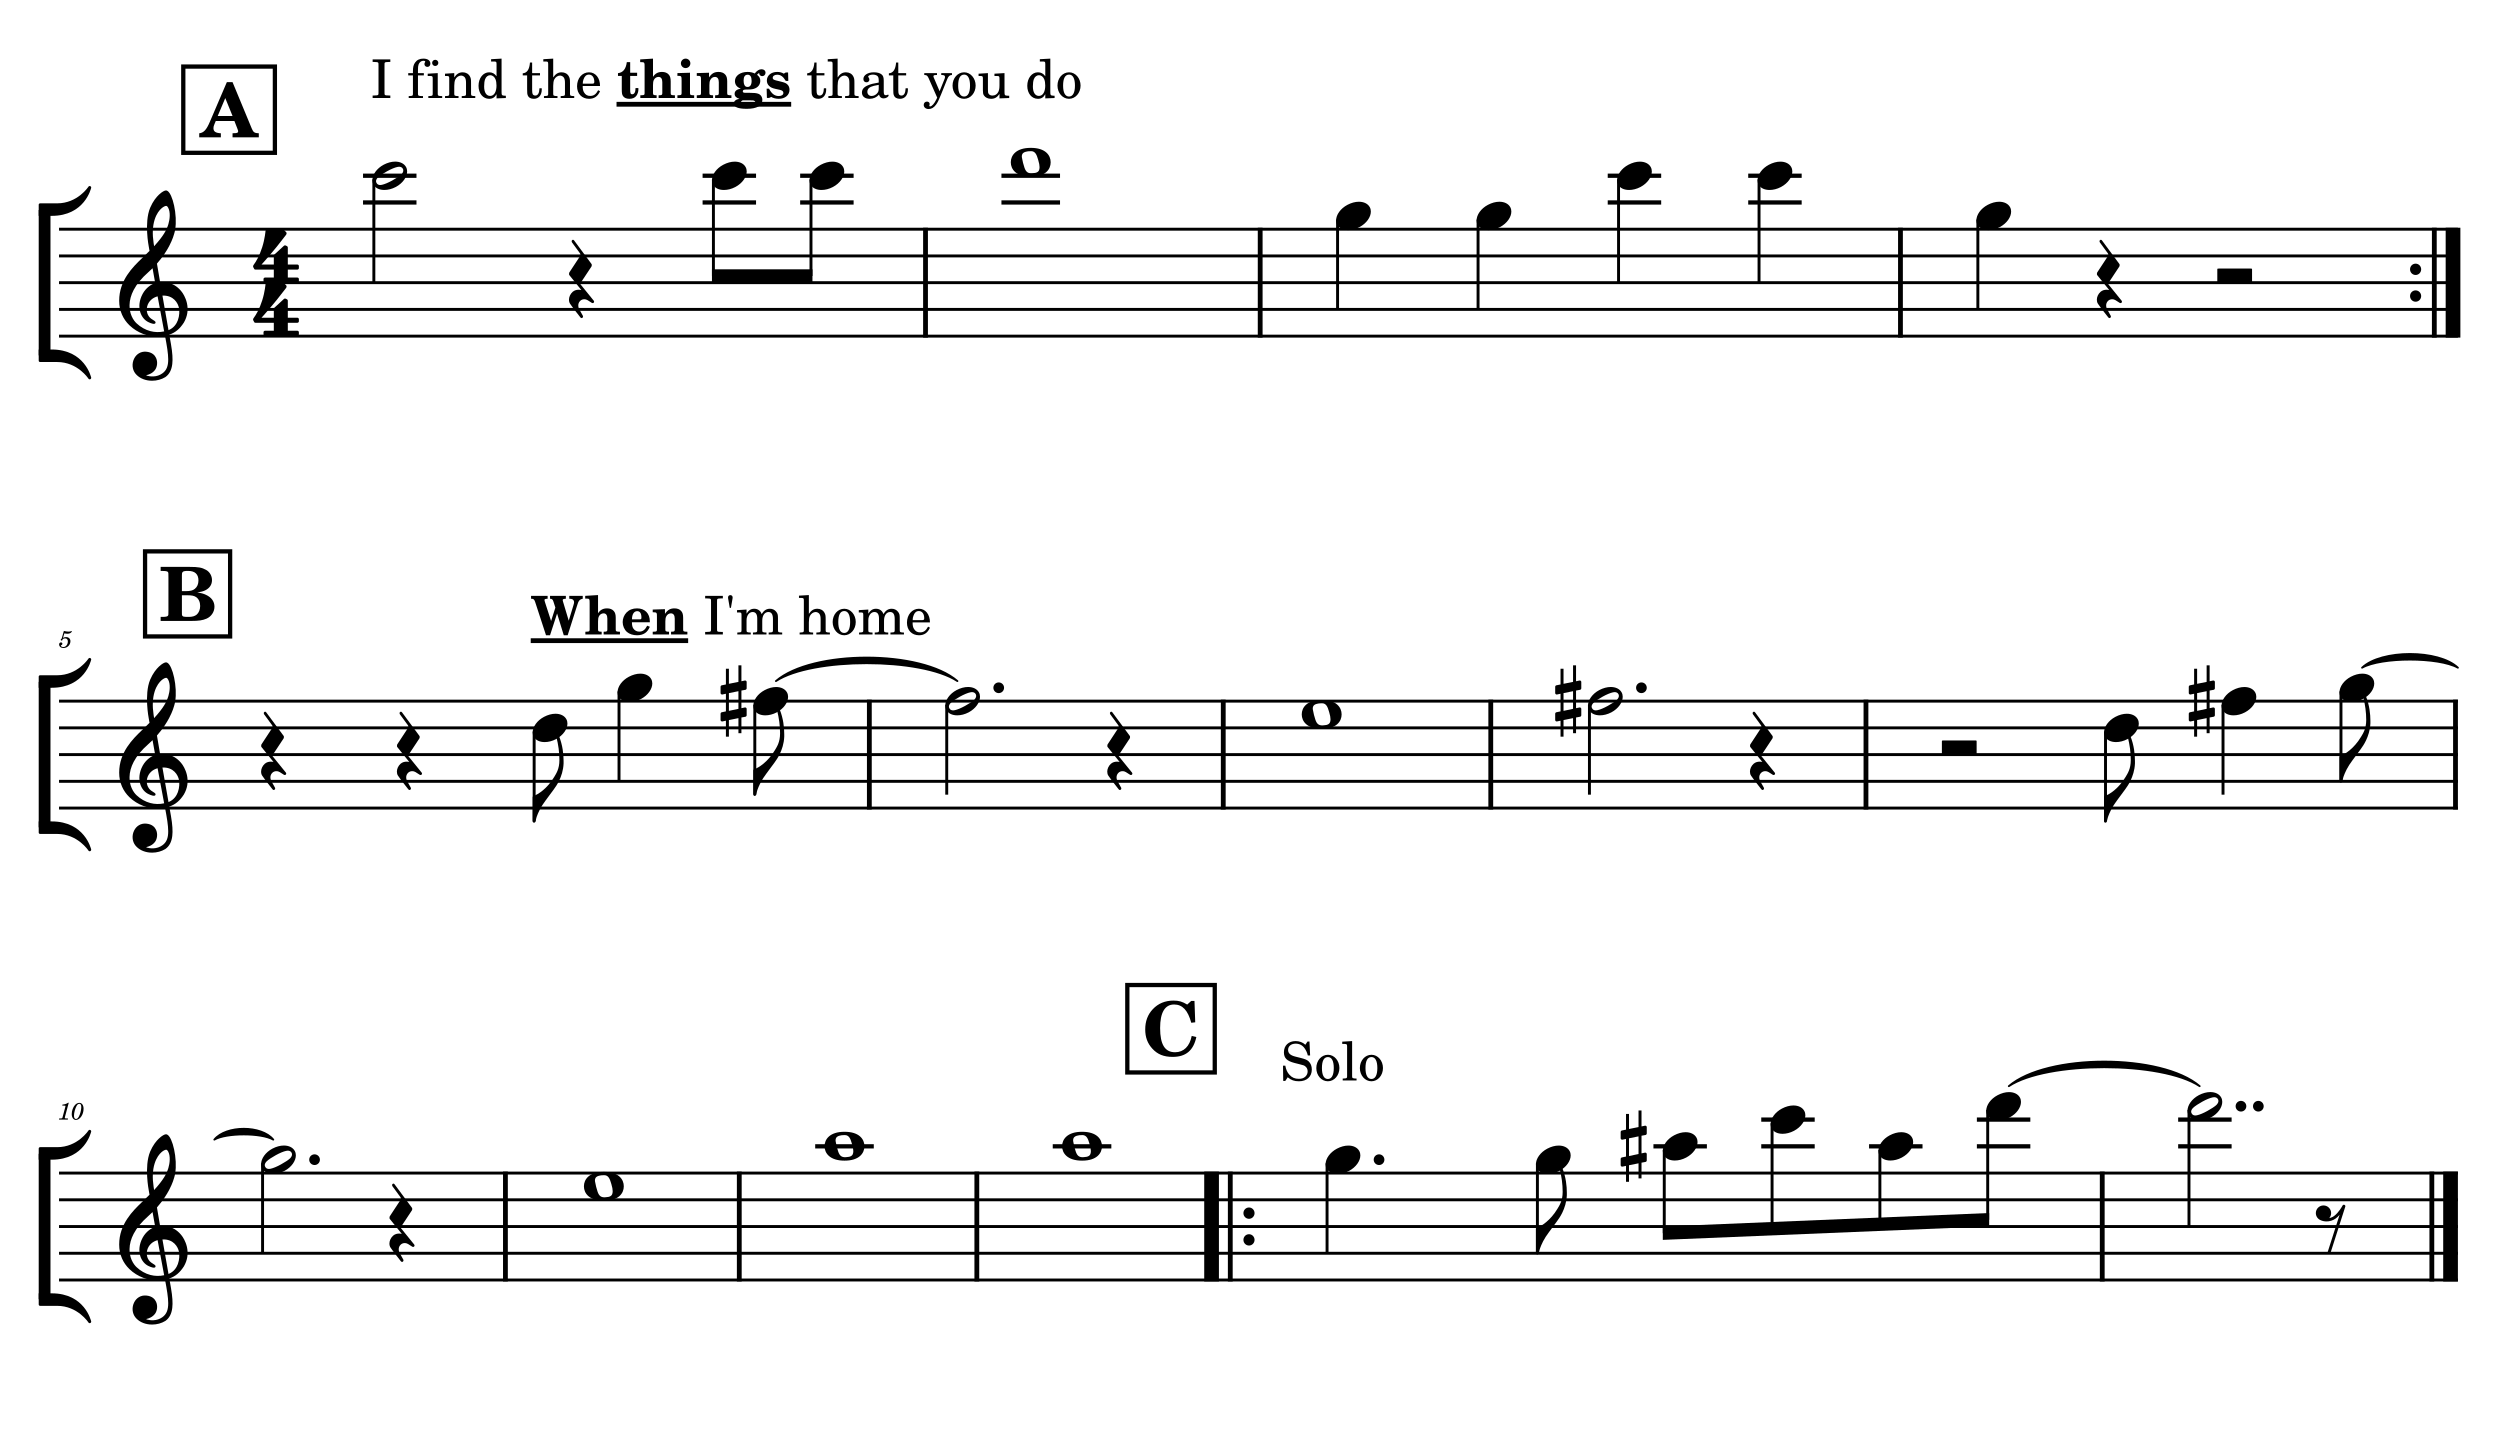 <?xml version="1.0" encoding="UTF-8" standalone="no"?>
<svg width="4208.47px" height="2409.45px" viewBox="0 0 4208.47 2409.45"
 xmlns="http://www.w3.org/2000/svg" xmlns:xlink="http://www.w3.org/1999/xlink" version="1.2" baseProfile="tiny">
<title>FLAUTA</title>
<desc>Generated by MuseScore 3.6.2</desc>
<polyline class="StaffLines" fill="none" stroke="#000000" stroke-width="4.95" stroke-linejoin="bevel" points="99.366,385.866 4137.61,385.866"/>
<polyline class="StaffLines" fill="none" stroke="#000000" stroke-width="4.95" stroke-linejoin="bevel" points="99.366,430.866 4137.61,430.866"/>
<polyline class="StaffLines" fill="none" stroke="#000000" stroke-width="4.95" stroke-linejoin="bevel" points="99.366,475.866 4137.61,475.866"/>
<polyline class="StaffLines" fill="none" stroke="#000000" stroke-width="4.95" stroke-linejoin="bevel" points="99.366,520.866 4137.61,520.866"/>
<polyline class="StaffLines" fill="none" stroke="#000000" stroke-width="4.95" stroke-linejoin="bevel" points="99.366,565.866 4137.61,565.866"/>
<polyline class="StaffLines" fill="none" stroke="#000000" stroke-width="4.95" stroke-linejoin="bevel" points="99.366,1180.28 4137.61,1180.28"/>
<polyline class="StaffLines" fill="none" stroke="#000000" stroke-width="4.95" stroke-linejoin="bevel" points="99.366,1225.28 4137.61,1225.28"/>
<polyline class="StaffLines" fill="none" stroke="#000000" stroke-width="4.95" stroke-linejoin="bevel" points="99.366,1270.28 4137.61,1270.28"/>
<polyline class="StaffLines" fill="none" stroke="#000000" stroke-width="4.95" stroke-linejoin="bevel" points="99.366,1315.28 4137.61,1315.28"/>
<polyline class="StaffLines" fill="none" stroke="#000000" stroke-width="4.95" stroke-linejoin="bevel" points="99.366,1360.28 4137.61,1360.28"/>
<polyline class="StaffLines" fill="none" stroke="#000000" stroke-width="4.95" stroke-linejoin="bevel" points="99.366,1974.69 4137.61,1974.69"/>
<polyline class="StaffLines" fill="none" stroke="#000000" stroke-width="4.95" stroke-linejoin="bevel" points="99.366,2019.69 4137.61,2019.69"/>
<polyline class="StaffLines" fill="none" stroke="#000000" stroke-width="4.95" stroke-linejoin="bevel" points="99.366,2064.69 4137.61,2064.69"/>
<polyline class="StaffLines" fill="none" stroke="#000000" stroke-width="4.95" stroke-linejoin="bevel" points="99.366,2109.69 4137.61,2109.69"/>
<polyline class="StaffLines" fill="none" stroke="#000000" stroke-width="4.95" stroke-linejoin="bevel" points="99.366,2154.69 4137.61,2154.69"/>
<path class="MeasureNumber" d="M103.85,1074.97 C102.6,1075.72 102.241,1076.2 102.241,1077 C102.241,1077.76 102.882,1078.33 103.678,1078.33 C104.725,1078.33 105.319,1077.56 105.444,1076.08 C106.678,1075.08 108.007,1074.64 109.6,1074.64 C112.569,1074.64 114.21,1076.48 114.21,1079.79 C114.21,1085 110.85,1089.23 106.725,1089.23 C104.366,1089.23 102.444,1088.12 102.444,1086.79 C102.444,1086.56 102.491,1086.48 102.678,1086.36 C103.725,1085.87 103.725,1085.87 104.007,1085.68 C104.647,1085.2 105.007,1084.48 105.007,1083.64 C105.007,1082.36 104.007,1081.4 102.6,1081.4 C100.85,1081.4 99.522,1082.87 99.522,1084.79 C99.522,1088.33 102.569,1090.87 106.85,1090.87 C113.319,1090.87 118.569,1085.72 118.569,1079.33 C118.569,1075.28 115.491,1072.43 111.132,1072.43 C109.397,1072.43 108.007,1072.79 106.085,1073.76 L108.319,1066.2 C110.444,1066.64 112.132,1066.84 113.569,1066.84 C116.21,1066.84 118.569,1066 119.882,1064.61 C120.569,1063.81 120.96,1063.12 120.96,1062.61 C120.96,1062.36 120.835,1062.12 120.678,1062.12 C120.569,1062.12 120.475,1062.17 120.241,1062.28 C118.928,1062.92 117.241,1063.28 115.678,1063.28 C113.288,1063.28 110.444,1062.89 107.491,1062.12 L103.85,1074.97 "/>
<path class="MeasureNumber" d="M115.725,1856.38 L114.569,1856.38 C112.366,1858.02 108.132,1859.41 105.241,1859.41 L104.772,1861.18 L107.522,1861.18 C109.96,1861.18 110.241,1861.25 110.241,1861.97 C110.241,1862.33 110.241,1862.33 109.85,1863.77 L105.569,1879.77 C105.038,1881.77 105.007,1881.89 104.647,1882.25 C104.241,1882.64 103.397,1882.77 101.288,1882.82 L99.569,1882.82 L99.366,1884.69 L114.163,1884.69 L114.397,1882.82 L112.241,1882.82 C109.647,1882.82 109.085,1882.61 109.085,1881.74 C109.085,1881.46 109.241,1880.53 109.444,1879.77 L115.725,1856.38 M133.632,1856.53 C130.991,1856.53 128.522,1857.74 126.319,1860.05 C123.007,1863.66 120.757,1869.82 120.757,1875.41 C120.757,1881.21 123.647,1885.28 127.725,1885.28 C134.553,1885.28 140.678,1876.41 140.678,1866.49 C140.678,1860.53 137.835,1856.53 133.632,1856.53 M133.6,1858.13 C135.678,1858.13 136.803,1859.97 136.803,1863.41 C136.803,1867.33 135.803,1872.41 134.163,1876.53 C132.241,1881.53 130.319,1883.69 127.913,1883.69 C125.757,1883.69 124.553,1881.77 124.553,1878.38 C124.553,1873.18 126.397,1866.21 128.96,1861.58 C130.194,1859.33 131.803,1858.13 133.6,1858.13"/>
<path class="TieSegment" stroke="#000000" stroke-width="3.15" stroke-linecap="round" stroke-linejoin="round" fill-rule="evenodd" d="M1306.17,1146.53 C1367.28,1093.79 1550.6,1093.79 1611.71,1146.53 C1550.6,1106.39 1367.28,1106.39 1306.17,1146.53"/>
<path class="TieSegment" stroke="#000000" stroke-width="3.15" stroke-linecap="round" stroke-linejoin="round" fill-rule="evenodd" d="M3976.29,1124.03 C4008.55,1093.21 4105.34,1093.21 4137.61,1124.03 C4105.34,1105.81 4008.55,1105.81 3976.29,1124.03"/>
<path class="TieSegment" stroke="#000000" stroke-width="3.15" stroke-linecap="round" stroke-linejoin="round" fill-rule="evenodd" d="M360.788,1918.44 C380.632,1894.14 440.164,1894.14 460.008,1918.44 C440.164,1906.74 380.632,1906.74 360.788,1918.44"/>
<path class="TieSegment" stroke="#000000" stroke-width="3.15" stroke-linecap="round" stroke-linejoin="round" fill-rule="evenodd" d="M3381.61,1828.44 C3445.87,1773.3 3638.65,1773.3 3702.9,1828.44 C3638.65,1785.9 3445.87,1785.9 3381.61,1828.44"/>
<polyline class="BarLine" stroke="#000000" stroke-width="8.10" stroke-linejoin="bevel" points="1558.01,383.391 1558.01,568.341"/>
<polyline class="BarLine" stroke="#000000" stroke-width="8.10" stroke-linejoin="bevel" points="2121.38,383.391 2121.38,568.341"/>
<polyline class="BarLine" stroke="#000000" stroke-width="8.10" stroke-linejoin="bevel" points="3199.22,383.391 3199.22,568.341"/>
<path class="BarLine" transform="matrix(1.8,0,0,1.8,4057.03,453.366)" d="M10.406,0 C10.406,-2.906 8.094,-5.297 5.203,-5.297 C2.297,-5.297 0,-2.906 0,0 C0,2.906 2.297,5.297 5.203,5.297 C8.094,5.297 10.406,2.906 10.406,0"/>
<path class="BarLine" transform="matrix(1.8,0,0,1.8,4057.03,498.366)" d="M10.406,0 C10.406,-2.906 8.094,-5.297 5.203,-5.297 C2.297,-5.297 0,-2.906 0,0 C0,2.906 2.297,5.297 5.203,5.297 C8.094,5.297 10.406,2.906 10.406,0"/>
<polyline class="BarLine" stroke="#000000" stroke-width="8.10" stroke-linejoin="bevel" points="4097.89,383.391 4097.89,568.341"/>
<polyline class="BarLine" stroke="#000000" stroke-width="24.75" stroke-linejoin="bevel" points="4129.39,383.391 4129.39,568.341"/>
<polyline class="BarLine" stroke="#000000" stroke-width="8.10" stroke-linejoin="bevel" points="1463.44,1177.8 1463.44,1362.75"/>
<polyline class="BarLine" stroke="#000000" stroke-width="8.10" stroke-linejoin="bevel" points="2059.22,1177.8 2059.22,1362.75"/>
<polyline class="BarLine" stroke="#000000" stroke-width="8.10" stroke-linejoin="bevel" points="2509.54,1177.8 2509.54,1362.75"/>
<polyline class="BarLine" stroke="#000000" stroke-width="8.10" stroke-linejoin="bevel" points="3141.14,1177.8 3141.14,1362.75"/>
<polyline class="BarLine" stroke="#000000" stroke-width="8.10" stroke-linejoin="bevel" points="4133.56,1177.8 4133.56,1362.75"/>
<polyline class="BarLine" stroke="#000000" stroke-width="8.10" stroke-linejoin="bevel" points="850.836,1972.22 850.836,2157.17"/>
<polyline class="BarLine" stroke="#000000" stroke-width="8.10" stroke-linejoin="bevel" points="1244.49,1972.22 1244.49,2157.17"/>
<polyline class="BarLine" stroke="#000000" stroke-width="8.10" stroke-linejoin="bevel" points="1644.38,1972.22 1644.38,2157.17"/>
<polyline class="BarLine" stroke="#000000" stroke-width="24.75" stroke-linejoin="bevel" points="2039.54,1972.22 2039.54,2157.17"/>
<polyline class="BarLine" stroke="#000000" stroke-width="8.10" stroke-linejoin="bevel" points="2071.04,1972.22 2071.04,2157.17"/>
<path class="BarLine" transform="matrix(1.8,0,0,1.8,2093.17,2042.19)" d="M10.406,0 C10.406,-2.906 8.094,-5.297 5.203,-5.297 C2.297,-5.297 0,-2.906 0,0 C0,2.906 2.297,5.297 5.203,5.297 C8.094,5.297 10.406,2.906 10.406,0"/>
<path class="BarLine" transform="matrix(1.8,0,0,1.8,2093.17,2087.19)" d="M10.406,0 C10.406,-2.906 8.094,-5.297 5.203,-5.297 C2.297,-5.297 0,-2.906 0,0 C0,2.906 2.297,5.297 5.203,5.297 C8.094,5.297 10.406,2.906 10.406,0"/>
<polyline class="BarLine" stroke="#000000" stroke-width="8.10" stroke-linejoin="bevel" points="3538.88,1972.22 3538.88,2157.17"/>
<polyline class="BarLine" stroke="#000000" stroke-width="8.10" stroke-linejoin="bevel" points="4093.73,1972.22 4093.73,2157.17"/>
<polyline class="BarLine" stroke="#000000" stroke-width="24.75" stroke-linejoin="bevel" points="4125.23,1972.22 4125.23,2157.17"/>
<path class="Accidental" transform="matrix(1.8,0,0,1.8,1212.99,1180.28)" d="M23.297,-10.594 C23.906,-10.703 24.406,-11.406 24.406,-12 L24.406,-17.906 C24.406,-18.703 23.797,-19.297 23,-19.297 L22.797,-19.297 L19.5,-18.594 L19.5,-33.5 L16.703,-33.5 L16.703,-18 L7.797,-16.203 L7.797,-30.297 L5,-30.297 L5,-15.594 L1.094,-14.797 C0.5,-14.703 0,-14 0,-13.406 L0,-13.203 L0,-7.406 L0,-7.594 C0,-6.797 0.594,-6.203 1.406,-6.203 L1.703,-6.203 L5,-6.906 L5,9.594 L1.094,10.406 C0.5,10.5 0,11.203 0,11.797 L0,17.594 C0,18.406 0.594,19 1.406,19 L1.703,19 L5,18.297 L5,33.203 L7.797,33.203 L7.797,17.703 L16.703,15.906 L16.703,30 L19.5,30 L19.5,15.297 L23.297,14.594 C23.906,14.5 24.406,13.797 24.406,13.203 L24.406,7.297 C24.406,6.5 23.797,5.906 23,5.906 L22.797,5.906 L19.5,6.594 L19.5,-9.906 L23.297,-10.594 M7.797,9.094 L7.797,-7.5 L16.703,-9.297 L16.703,7.203 L7.797,9.094 "/>
<path class="Accidental" transform="matrix(1.8,0,0,1.8,2617.99,1180.28)" d="M23.297,-10.594 C23.906,-10.703 24.406,-11.406 24.406,-12 L24.406,-17.906 C24.406,-18.703 23.797,-19.297 23,-19.297 L22.797,-19.297 L19.5,-18.594 L19.5,-33.5 L16.703,-33.5 L16.703,-18 L7.797,-16.203 L7.797,-30.297 L5,-30.297 L5,-15.594 L1.094,-14.797 C0.5,-14.703 0,-14 0,-13.406 L0,-13.203 L0,-7.406 L0,-7.594 C0,-6.797 0.594,-6.203 1.406,-6.203 L1.703,-6.203 L5,-6.906 L5,9.594 L1.094,10.406 C0.5,10.5 0,11.203 0,11.797 L0,17.594 C0,18.406 0.594,19 1.406,19 L1.703,19 L5,18.297 L5,33.203 L7.797,33.203 L7.797,17.703 L16.703,15.906 L16.703,30 L19.5,30 L19.5,15.297 L23.297,14.594 C23.906,14.5 24.406,13.797 24.406,13.203 L24.406,7.297 C24.406,6.5 23.797,5.906 23,5.906 L22.797,5.906 L19.5,6.594 L19.5,-9.906 L23.297,-10.594 M7.797,9.094 L7.797,-7.5 L16.703,-9.297 L16.703,7.203 L7.797,9.094 "/>
<path class="Accidental" transform="matrix(1.8,0,0,1.8,3684.56,1180.28)" d="M23.297,-10.594 C23.906,-10.703 24.406,-11.406 24.406,-12 L24.406,-17.906 C24.406,-18.703 23.797,-19.297 23,-19.297 L22.797,-19.297 L19.5,-18.594 L19.5,-33.5 L16.703,-33.5 L16.703,-18 L7.797,-16.203 L7.797,-30.297 L5,-30.297 L5,-15.594 L1.094,-14.797 C0.5,-14.703 0,-14 0,-13.406 L0,-13.203 L0,-7.406 L0,-7.594 C0,-6.797 0.594,-6.203 1.406,-6.203 L1.703,-6.203 L5,-6.906 L5,9.594 L1.094,10.406 C0.5,10.5 0,11.203 0,11.797 L0,17.594 C0,18.406 0.594,19 1.406,19 L1.703,19 L5,18.297 L5,33.203 L7.797,33.203 L7.797,17.703 L16.703,15.906 L16.703,30 L19.5,30 L19.5,15.297 L23.297,14.594 C23.906,14.5 24.406,13.797 24.406,13.203 L24.406,7.297 C24.406,6.5 23.797,5.906 23,5.906 L22.797,5.906 L19.5,6.594 L19.5,-9.906 L23.297,-10.594 M7.797,9.094 L7.797,-7.5 L16.703,-9.297 L16.703,7.203 L7.797,9.094 "/>
<path class="Accidental" transform="matrix(1.8,0,0,1.8,2728.21,1929.69)" d="M23.297,-10.594 C23.906,-10.703 24.406,-11.406 24.406,-12 L24.406,-17.906 C24.406,-18.703 23.797,-19.297 23,-19.297 L22.797,-19.297 L19.5,-18.594 L19.5,-33.5 L16.703,-33.5 L16.703,-18 L7.797,-16.203 L7.797,-30.297 L5,-30.297 L5,-15.594 L1.094,-14.797 C0.5,-14.703 0,-14 0,-13.406 L0,-13.203 L0,-7.406 L0,-7.594 C0,-6.797 0.594,-6.203 1.406,-6.203 L1.703,-6.203 L5,-6.906 L5,9.594 L1.094,10.406 C0.5,10.5 0,11.203 0,11.797 L0,17.594 C0,18.406 0.594,19 1.406,19 L1.703,19 L5,18.297 L5,33.203 L7.797,33.203 L7.797,17.703 L16.703,15.906 L16.703,30 L19.5,30 L19.5,15.297 L23.297,14.594 C23.906,14.5 24.406,13.797 24.406,13.203 L24.406,7.297 C24.406,6.5 23.797,5.906 23,5.906 L22.797,5.906 L19.5,6.594 L19.5,-9.906 L23.297,-10.594 M7.797,9.094 L7.797,-7.5 L16.703,-9.297 L16.703,7.203 L7.797,9.094 "/>
<polyline class="LedgerLine" stroke="#000000" stroke-width="7.20" stroke-linejoin="bevel" points="611.114,340.866 701.1,340.866"/>
<polyline class="LedgerLine" stroke="#000000" stroke-width="7.20" stroke-linejoin="bevel" points="611.114,295.866 701.1,295.866"/>
<polyline class="LedgerLine" stroke="#000000" stroke-width="7.20" stroke-linejoin="bevel" points="1182.74,340.866 1272.72,340.866"/>
<polyline class="LedgerLine" stroke="#000000" stroke-width="7.20" stroke-linejoin="bevel" points="1182.74,295.866 1272.72,295.866"/>
<polyline class="LedgerLine" stroke="#000000" stroke-width="7.20" stroke-linejoin="bevel" points="1346.97,340.866 1436.96,340.866"/>
<polyline class="LedgerLine" stroke="#000000" stroke-width="7.20" stroke-linejoin="bevel" points="1346.97,295.866 1436.96,295.866"/>
<polyline class="LedgerLine" stroke="#000000" stroke-width="7.20" stroke-linejoin="bevel" points="1685.81,340.866 1784.44,340.866"/>
<polyline class="LedgerLine" stroke="#000000" stroke-width="7.20" stroke-linejoin="bevel" points="1685.81,295.866 1784.44,295.866"/>
<polyline class="LedgerLine" stroke="#000000" stroke-width="7.20" stroke-linejoin="bevel" points="2706.42,340.866 2796.41,340.866"/>
<polyline class="LedgerLine" stroke="#000000" stroke-width="7.20" stroke-linejoin="bevel" points="2706.42,295.866 2796.41,295.866"/>
<polyline class="LedgerLine" stroke="#000000" stroke-width="7.20" stroke-linejoin="bevel" points="2942.92,340.866 3032.91,340.866"/>
<polyline class="LedgerLine" stroke="#000000" stroke-width="7.20" stroke-linejoin="bevel" points="2942.92,295.866 3032.91,295.866"/>
<polyline class="LedgerLine" stroke="#000000" stroke-width="7.20" stroke-linejoin="bevel" points="1372.29,1929.69 1470.92,1929.69"/>
<polyline class="LedgerLine" stroke="#000000" stroke-width="7.20" stroke-linejoin="bevel" points="1772.18,1929.69 1870.81,1929.69"/>
<polyline class="LedgerLine" stroke="#000000" stroke-width="7.20" stroke-linejoin="bevel" points="2783.38,1929.69 2873.36,1929.69"/>
<polyline class="LedgerLine" stroke="#000000" stroke-width="7.20" stroke-linejoin="bevel" points="2964.87,1929.69 3054.85,1929.69"/>
<polyline class="LedgerLine" stroke="#000000" stroke-width="7.20" stroke-linejoin="bevel" points="2964.87,1884.69 3054.85,1884.69"/>
<polyline class="LedgerLine" stroke="#000000" stroke-width="7.20" stroke-linejoin="bevel" points="3146.36,1929.69 3236.34,1929.69"/>
<polyline class="LedgerLine" stroke="#000000" stroke-width="7.20" stroke-linejoin="bevel" points="3327.85,1929.69 3417.83,1929.69"/>
<polyline class="LedgerLine" stroke="#000000" stroke-width="7.20" stroke-linejoin="bevel" points="3327.85,1884.69 3417.83,1884.69"/>
<polyline class="LedgerLine" stroke="#000000" stroke-width="7.20" stroke-linejoin="bevel" points="3666.68,1929.69 3756.67,1929.69"/>
<polyline class="LedgerLine" stroke="#000000" stroke-width="7.20" stroke-linejoin="bevel" points="3666.68,1884.69 3756.67,1884.69"/>
<polyline class="Stem" stroke="#000000" stroke-width="4.95" stroke-linejoin="bevel" points="629.339,301.914 629.339,475.866"/>
<polyline class="Stem" stroke="#000000" stroke-width="4.95" stroke-linejoin="bevel" points="1200.96,301.914 1200.96,464.616"/>
<polyline class="Stem" stroke="#000000" stroke-width="4.95" stroke-linejoin="bevel" points="1365.2,301.914 1365.2,464.616"/>
<polyline class="Stem" stroke="#000000" stroke-width="4.95" stroke-linejoin="bevel" points="2251.65,369.414 2251.65,520.866"/>
<polyline class="Stem" stroke="#000000" stroke-width="4.95" stroke-linejoin="bevel" points="2488.15,369.414 2488.15,520.866"/>
<polyline class="Stem" stroke="#000000" stroke-width="4.95" stroke-linejoin="bevel" points="2724.65,301.914 2724.65,475.866"/>
<polyline class="Stem" stroke="#000000" stroke-width="4.95" stroke-linejoin="bevel" points="2961.15,301.914 2961.15,475.866"/>
<polyline class="Stem" stroke="#000000" stroke-width="4.95" stroke-linejoin="bevel" points="3329.5,369.414 3329.5,520.866"/>
<polyline class="Stem" stroke="#000000" stroke-width="4.95" stroke-linejoin="bevel" points="899.181,1231.33 899.181,1382.78"/>
<polyline class="Stem" stroke="#000000" stroke-width="4.95" stroke-linejoin="bevel" points="1042.05,1163.83 1042.05,1315.28"/>
<polyline class="Stem" stroke="#000000" stroke-width="4.95" stroke-linejoin="bevel" points="1270.63,1186.33 1270.63,1337.78"/>
<polyline class="Stem" stroke="#000000" stroke-width="4.95" stroke-linejoin="bevel" points="1593.72,1186.33 1593.72,1337.78"/>
<polyline class="Stem" stroke="#000000" stroke-width="4.95" stroke-linejoin="bevel" points="2675.64,1186.33 2675.64,1337.78"/>
<polyline class="Stem" stroke="#000000" stroke-width="4.95" stroke-linejoin="bevel" points="3544.4,1231.33 3544.4,1382.78"/>
<polyline class="Stem" stroke="#000000" stroke-width="4.95" stroke-linejoin="bevel" points="3742.21,1186.33 3742.21,1337.78"/>
<polyline class="Stem" stroke="#000000" stroke-width="4.95" stroke-linejoin="bevel" points="3940.75,1163.83 3940.75,1315.28"/>
<polyline class="Stem" stroke="#000000" stroke-width="4.95" stroke-linejoin="bevel" points="442.013,1958.24 442.013,2109.69"/>
<polyline class="Stem" stroke="#000000" stroke-width="4.95" stroke-linejoin="bevel" points="2233.96,1958.24 2233.96,2109.69"/>
<polyline class="Stem" stroke="#000000" stroke-width="4.95" stroke-linejoin="bevel" points="2588.05,1958.24 2588.05,2109.69"/>
<polyline class="Stem" stroke="#000000" stroke-width="4.95" stroke-linejoin="bevel" points="2801.6,1935.74 2801.6,2075.94"/>
<polyline class="Stem" stroke="#000000" stroke-width="4.95" stroke-linejoin="bevel" points="2983.09,1890.74 2983.09,2068.44"/>
<polyline class="Stem" stroke="#000000" stroke-width="4.95" stroke-linejoin="bevel" points="3164.58,1935.74 3164.58,2060.94"/>
<polyline class="Stem" stroke="#000000" stroke-width="4.95" stroke-linejoin="bevel" points="3346.07,1868.24 3346.07,2053.44"/>
<polyline class="Stem" stroke="#000000" stroke-width="4.95" stroke-linejoin="bevel" points="3684.91,1868.24 3684.91,2064.69"/>
<path class="Note" transform="matrix(1.8,0,0,1.8,626.864,295.866)" d="M31.5,-8.141 C29.703,-11.438 25.906,-13.234 21.297,-13.234 C17.906,-13.234 14.203,-12.234 10.594,-10.344 C4,-6.844 0,-0.938 0,4.156 C0,5.562 0.297,6.969 1,8.266 C2.797,11.578 6.594,13.281 11.203,13.281 C14.594,13.281 18.297,12.375 21.906,10.484 C28.5,6.969 32.5,1.062 32.5,-4.047 C32.5,-5.438 32.203,-6.844 31.5,-8.141 M27.203,-1.344 C25.5,0.359 22.094,2.453 18.5,4.469 C14.906,6.469 11.297,7.969 8.906,8.469 C8.406,8.578 7.906,8.672 7.406,8.672 C5.797,8.672 4.594,8.078 3.906,6.766 C3.594,6.266 3.406,5.672 3.406,5.062 C3.406,3.969 4.094,2.656 5.203,1.562 C6.906,-0.141 10.203,-2.234 13.797,-4.234 C17.406,-6.234 21,-7.734 23.406,-8.234 C23.906,-8.344 24.406,-8.438 24.906,-8.438 C26.5,-8.438 27.797,-7.844 28.5,-6.547 C28.797,-6.047 28.906,-5.438 28.906,-4.844 C28.906,-3.734 28.297,-2.547 27.203,-1.344"/>
<path class="Note" transform="matrix(1.8,0,0,1.8,1198.49,295.866)" d="M31.5,-8.094 C29.703,-11.406 25.906,-13.203 21.297,-13.203 C17.906,-13.203 14.203,-12.203 10.594,-10.297 C4,-6.797 0,-0.906 0,4.203 C0,5.594 0.297,7 1,8.297 C2.797,11.594 6.594,13.297 11.203,13.297 C14.594,13.297 18.297,12.406 21.906,10.5 C28.5,7 32.5,1.094 32.5,-4 C32.5,-5.406 32.203,-6.797 31.5,-8.094"/>
<path class="Note" transform="matrix(1.8,0,0,1.8,1362.72,295.866)" d="M31.5,-8.094 C29.703,-11.406 25.906,-13.203 21.297,-13.203 C17.906,-13.203 14.203,-12.203 10.594,-10.297 C4,-6.797 0,-0.906 0,4.203 C0,5.594 0.297,7 1,8.297 C2.797,11.594 6.594,13.297 11.203,13.297 C14.594,13.297 18.297,12.406 21.906,10.5 C28.5,7 32.5,1.094 32.5,-4 C32.5,-5.406 32.203,-6.797 31.5,-8.094"/>
<path class="Note" transform="matrix(1.8,0,0,1.8,1701.56,273.366)" d="M18.703,-13.594 C4.906,-13.594 0,-6.594 0,-0.094 C0,6.406 4.906,13.406 18.703,13.406 C32.5,13.406 37.297,6.406 37.297,-0.094 C37.297,-6.594 32.5,-13.594 18.703,-13.594 M10.406,-4.5 C10.297,-4.906 10.297,-5.297 10.297,-5.703 C10.297,-6.5 10.5,-7.297 10.906,-8 C11.594,-9 12.797,-9.703 14.297,-10 C15.594,-10.297 16.297,-10.5 18.906,-10.5 L19,-10.5 C23,-10.5 24.297,-6.797 25.406,-3 L25.703,-2 C26.5,0.594 26.906,2.797 26.906,4.5 C26.906,5.703 26.703,6.797 26.297,7.594 C25.703,8.703 24.703,9.406 23,9.797 C22.094,10 20.594,10.094 20.594,10.094 C20.094,10.094 19.703,10.203 19.297,10.203 C16.094,10.203 14.094,9 12.703,4.703 C11.5,1 11.297,-0.094 10.406,-4.5"/>
<path class="Note" transform="matrix(1.8,0,0,1.8,2249.18,363.366)" d="M31.5,-8.094 C29.703,-11.406 25.906,-13.203 21.297,-13.203 C17.906,-13.203 14.203,-12.203 10.594,-10.297 C4,-6.797 0,-0.906 0,4.203 C0,5.594 0.297,7 1,8.297 C2.797,11.594 6.594,13.297 11.203,13.297 C14.594,13.297 18.297,12.406 21.906,10.5 C28.5,7 32.5,1.094 32.5,-4 C32.5,-5.406 32.203,-6.797 31.5,-8.094"/>
<path class="Note" transform="matrix(1.8,0,0,1.8,2485.68,363.366)" d="M31.5,-8.094 C29.703,-11.406 25.906,-13.203 21.297,-13.203 C17.906,-13.203 14.203,-12.203 10.594,-10.297 C4,-6.797 0,-0.906 0,4.203 C0,5.594 0.297,7 1,8.297 C2.797,11.594 6.594,13.297 11.203,13.297 C14.594,13.297 18.297,12.406 21.906,10.5 C28.5,7 32.5,1.094 32.5,-4 C32.5,-5.406 32.203,-6.797 31.5,-8.094"/>
<path class="Note" transform="matrix(1.8,0,0,1.8,2722.17,295.866)" d="M31.5,-8.094 C29.703,-11.406 25.906,-13.203 21.297,-13.203 C17.906,-13.203 14.203,-12.203 10.594,-10.297 C4,-6.797 0,-0.906 0,4.203 C0,5.594 0.297,7 1,8.297 C2.797,11.594 6.594,13.297 11.203,13.297 C14.594,13.297 18.297,12.406 21.906,10.5 C28.5,7 32.5,1.094 32.5,-4 C32.5,-5.406 32.203,-6.797 31.5,-8.094"/>
<path class="Note" transform="matrix(1.8,0,0,1.8,2958.67,295.866)" d="M31.5,-8.094 C29.703,-11.406 25.906,-13.203 21.297,-13.203 C17.906,-13.203 14.203,-12.203 10.594,-10.297 C4,-6.797 0,-0.906 0,4.203 C0,5.594 0.297,7 1,8.297 C2.797,11.594 6.594,13.297 11.203,13.297 C14.594,13.297 18.297,12.406 21.906,10.5 C28.5,7 32.5,1.094 32.5,-4 C32.5,-5.406 32.203,-6.797 31.5,-8.094"/>
<path class="Note" transform="matrix(1.8,0,0,1.8,3327.02,363.366)" d="M31.5,-8.094 C29.703,-11.406 25.906,-13.203 21.297,-13.203 C17.906,-13.203 14.203,-12.203 10.594,-10.297 C4,-6.797 0,-0.906 0,4.203 C0,5.594 0.297,7 1,8.297 C2.797,11.594 6.594,13.297 11.203,13.297 C14.594,13.297 18.297,12.406 21.906,10.5 C28.5,7 32.5,1.094 32.5,-4 C32.5,-5.406 32.203,-6.797 31.5,-8.094"/>
<path class="Note" transform="matrix(1.8,0,0,1.8,896.706,1225.28)" d="M31.5,-8.094 C29.703,-11.406 25.906,-13.203 21.297,-13.203 C17.906,-13.203 14.203,-12.203 10.594,-10.297 C4,-6.797 0,-0.906 0,4.203 C0,5.594 0.297,7 1,8.297 C2.797,11.594 6.594,13.297 11.203,13.297 C14.594,13.297 18.297,12.406 21.906,10.5 C28.5,7 32.5,1.094 32.5,-4 C32.5,-5.406 32.203,-6.797 31.5,-8.094"/>
<path class="Note" transform="matrix(1.8,0,0,1.8,1039.57,1157.78)" d="M31.5,-8.094 C29.703,-11.406 25.906,-13.203 21.297,-13.203 C17.906,-13.203 14.203,-12.203 10.594,-10.297 C4,-6.797 0,-0.906 0,4.203 C0,5.594 0.297,7 1,8.297 C2.797,11.594 6.594,13.297 11.203,13.297 C14.594,13.297 18.297,12.406 21.906,10.5 C28.5,7 32.5,1.094 32.5,-4 C32.5,-5.406 32.203,-6.797 31.5,-8.094"/>
<path class="Note" transform="matrix(1.8,0,0,1.8,1268.16,1180.28)" d="M31.5,-8.094 C29.703,-11.406 25.906,-13.203 21.297,-13.203 C17.906,-13.203 14.203,-12.203 10.594,-10.297 C4,-6.797 0,-0.906 0,4.203 C0,5.594 0.297,7 1,8.297 C2.797,11.594 6.594,13.297 11.203,13.297 C14.594,13.297 18.297,12.406 21.906,10.5 C28.5,7 32.5,1.094 32.5,-4 C32.5,-5.406 32.203,-6.797 31.5,-8.094"/>
<path class="Note" transform="matrix(1.8,0,0,1.8,1591.24,1180.28)" d="M31.5,-8.141 C29.703,-11.438 25.906,-13.234 21.297,-13.234 C17.906,-13.234 14.203,-12.234 10.594,-10.344 C4,-6.844 0,-0.938 0,4.156 C0,5.562 0.297,6.969 1,8.266 C2.797,11.578 6.594,13.281 11.203,13.281 C14.594,13.281 18.297,12.375 21.906,10.484 C28.5,6.969 32.5,1.062 32.5,-4.047 C32.5,-5.438 32.203,-6.844 31.5,-8.141 M27.203,-1.344 C25.5,0.359 22.094,2.453 18.5,4.469 C14.906,6.469 11.297,7.969 8.906,8.469 C8.406,8.578 7.906,8.672 7.406,8.672 C5.797,8.672 4.594,8.078 3.906,6.766 C3.594,6.266 3.406,5.672 3.406,5.062 C3.406,3.969 4.094,2.656 5.203,1.562 C6.906,-0.141 10.203,-2.234 13.797,-4.234 C17.406,-6.234 21,-7.734 23.406,-8.234 C23.906,-8.344 24.406,-8.438 24.906,-8.438 C26.5,-8.438 27.797,-7.844 28.5,-6.547 C28.797,-6.047 28.906,-5.438 28.906,-4.844 C28.906,-3.734 28.297,-2.547 27.203,-1.344"/>
<path class="Note" transform="matrix(1.8,0,0,1.8,2191.34,1202.78)" d="M18.703,-13.594 C4.906,-13.594 0,-6.594 0,-0.094 C0,6.406 4.906,13.406 18.703,13.406 C32.5,13.406 37.297,6.406 37.297,-0.094 C37.297,-6.594 32.5,-13.594 18.703,-13.594 M10.406,-4.5 C10.297,-4.906 10.297,-5.297 10.297,-5.703 C10.297,-6.5 10.5,-7.297 10.906,-8 C11.594,-9 12.797,-9.703 14.297,-10 C15.594,-10.297 16.297,-10.5 18.906,-10.5 L19,-10.5 C23,-10.5 24.297,-6.797 25.406,-3 L25.703,-2 C26.5,0.594 26.906,2.797 26.906,4.5 C26.906,5.703 26.703,6.797 26.297,7.594 C25.703,8.703 24.703,9.406 23,9.797 C22.094,10 20.594,10.094 20.594,10.094 C20.094,10.094 19.703,10.203 19.297,10.203 C16.094,10.203 14.094,9 12.703,4.703 C11.5,1 11.297,-0.094 10.406,-4.5"/>
<path class="Note" transform="matrix(1.8,0,0,1.8,2673.16,1180.28)" d="M31.5,-8.141 C29.703,-11.438 25.906,-13.234 21.297,-13.234 C17.906,-13.234 14.203,-12.234 10.594,-10.344 C4,-6.844 0,-0.938 0,4.156 C0,5.562 0.297,6.969 1,8.266 C2.797,11.578 6.594,13.281 11.203,13.281 C14.594,13.281 18.297,12.375 21.906,10.484 C28.5,6.969 32.5,1.062 32.5,-4.047 C32.5,-5.438 32.203,-6.844 31.5,-8.141 M27.203,-1.344 C25.5,0.359 22.094,2.453 18.5,4.469 C14.906,6.469 11.297,7.969 8.906,8.469 C8.406,8.578 7.906,8.672 7.406,8.672 C5.797,8.672 4.594,8.078 3.906,6.766 C3.594,6.266 3.406,5.672 3.406,5.062 C3.406,3.969 4.094,2.656 5.203,1.562 C6.906,-0.141 10.203,-2.234 13.797,-4.234 C17.406,-6.234 21,-7.734 23.406,-8.234 C23.906,-8.344 24.406,-8.438 24.906,-8.438 C26.5,-8.438 27.797,-7.844 28.5,-6.547 C28.797,-6.047 28.906,-5.438 28.906,-4.844 C28.906,-3.734 28.297,-2.547 27.203,-1.344"/>
<path class="Note" transform="matrix(1.8,0,0,1.8,3541.93,1225.28)" d="M31.5,-8.094 C29.703,-11.406 25.906,-13.203 21.297,-13.203 C17.906,-13.203 14.203,-12.203 10.594,-10.297 C4,-6.797 0,-0.906 0,4.203 C0,5.594 0.297,7 1,8.297 C2.797,11.594 6.594,13.297 11.203,13.297 C14.594,13.297 18.297,12.406 21.906,10.5 C28.5,7 32.5,1.094 32.5,-4 C32.5,-5.406 32.203,-6.797 31.5,-8.094"/>
<path class="Note" transform="matrix(1.8,0,0,1.8,3739.73,1180.28)" d="M31.5,-8.094 C29.703,-11.406 25.906,-13.203 21.297,-13.203 C17.906,-13.203 14.203,-12.203 10.594,-10.297 C4,-6.797 0,-0.906 0,4.203 C0,5.594 0.297,7 1,8.297 C2.797,11.594 6.594,13.297 11.203,13.297 C14.594,13.297 18.297,12.406 21.906,10.5 C28.5,7 32.5,1.094 32.5,-4 C32.5,-5.406 32.203,-6.797 31.5,-8.094"/>
<path class="Note" transform="matrix(1.8,0,0,1.8,3938.27,1157.78)" d="M31.5,-8.094 C29.703,-11.406 25.906,-13.203 21.297,-13.203 C17.906,-13.203 14.203,-12.203 10.594,-10.297 C4,-6.797 0,-0.906 0,4.203 C0,5.594 0.297,7 1,8.297 C2.797,11.594 6.594,13.297 11.203,13.297 C14.594,13.297 18.297,12.406 21.906,10.5 C28.5,7 32.5,1.094 32.5,-4 C32.5,-5.406 32.203,-6.797 31.5,-8.094"/>
<path class="Note" transform="matrix(1.8,0,0,1.8,439.538,1952.19)" d="M31.5,-8.141 C29.703,-11.438 25.906,-13.234 21.297,-13.234 C17.906,-13.234 14.203,-12.234 10.594,-10.344 C4,-6.844 0,-0.938 0,4.156 C0,5.562 0.297,6.969 1,8.266 C2.797,11.578 6.594,13.281 11.203,13.281 C14.594,13.281 18.297,12.375 21.906,10.484 C28.5,6.969 32.5,1.062 32.5,-4.047 C32.5,-5.438 32.203,-6.844 31.5,-8.141 M27.203,-1.344 C25.5,0.359 22.094,2.453 18.5,4.469 C14.906,6.469 11.297,7.969 8.906,8.469 C8.406,8.578 7.906,8.672 7.406,8.672 C5.797,8.672 4.594,8.078 3.906,6.766 C3.594,6.266 3.406,5.672 3.406,5.062 C3.406,3.969 4.094,2.656 5.203,1.562 C6.906,-0.141 10.203,-2.234 13.797,-4.234 C17.406,-6.234 21,-7.734 23.406,-8.234 C23.906,-8.344 24.406,-8.438 24.906,-8.438 C26.5,-8.438 27.797,-7.844 28.5,-6.547 C28.797,-6.047 28.906,-5.438 28.906,-4.844 C28.906,-3.734 28.297,-2.547 27.203,-1.344"/>
<path class="Note" transform="matrix(1.8,0,0,1.8,982.96,1997.19)" d="M18.703,-13.594 C4.906,-13.594 0,-6.594 0,-0.094 C0,6.406 4.906,13.406 18.703,13.406 C32.5,13.406 37.297,6.406 37.297,-0.094 C37.297,-6.594 32.5,-13.594 18.703,-13.594 M10.406,-4.5 C10.297,-4.906 10.297,-5.297 10.297,-5.703 C10.297,-6.5 10.5,-7.297 10.906,-8 C11.594,-9 12.797,-9.703 14.297,-10 C15.594,-10.297 16.297,-10.5 18.906,-10.5 L19,-10.5 C23,-10.5 24.297,-6.797 25.406,-3 L25.703,-2 C26.5,0.594 26.906,2.797 26.906,4.5 C26.906,5.703 26.703,6.797 26.297,7.594 C25.703,8.703 24.703,9.406 23,9.797 C22.094,10 20.594,10.094 20.594,10.094 C20.094,10.094 19.703,10.203 19.297,10.203 C16.094,10.203 14.094,9 12.703,4.703 C11.5,1 11.297,-0.094 10.406,-4.5"/>
<path class="Note" transform="matrix(1.8,0,0,1.8,1388.04,1929.69)" d="M18.703,-13.594 C4.906,-13.594 0,-6.594 0,-0.094 C0,6.406 4.906,13.406 18.703,13.406 C32.5,13.406 37.297,6.406 37.297,-0.094 C37.297,-6.594 32.5,-13.594 18.703,-13.594 M10.406,-4.5 C10.297,-4.906 10.297,-5.297 10.297,-5.703 C10.297,-6.5 10.5,-7.297 10.906,-8 C11.594,-9 12.797,-9.703 14.297,-10 C15.594,-10.297 16.297,-10.5 18.906,-10.5 L19,-10.5 C23,-10.5 24.297,-6.797 25.406,-3 L25.703,-2 C26.5,0.594 26.906,2.797 26.906,4.5 C26.906,5.703 26.703,6.797 26.297,7.594 C25.703,8.703 24.703,9.406 23,9.797 C22.094,10 20.594,10.094 20.594,10.094 C20.094,10.094 19.703,10.203 19.297,10.203 C16.094,10.203 14.094,9 12.703,4.703 C11.5,1 11.297,-0.094 10.406,-4.5"/>
<path class="Note" transform="matrix(1.8,0,0,1.8,1787.93,1929.69)" d="M18.703,-13.594 C4.906,-13.594 0,-6.594 0,-0.094 C0,6.406 4.906,13.406 18.703,13.406 C32.5,13.406 37.297,6.406 37.297,-0.094 C37.297,-6.594 32.5,-13.594 18.703,-13.594 M10.406,-4.5 C10.297,-4.906 10.297,-5.297 10.297,-5.703 C10.297,-6.5 10.5,-7.297 10.906,-8 C11.594,-9 12.797,-9.703 14.297,-10 C15.594,-10.297 16.297,-10.5 18.906,-10.5 L19,-10.5 C23,-10.5 24.297,-6.797 25.406,-3 L25.703,-2 C26.5,0.594 26.906,2.797 26.906,4.5 C26.906,5.703 26.703,6.797 26.297,7.594 C25.703,8.703 24.703,9.406 23,9.797 C22.094,10 20.594,10.094 20.594,10.094 C20.094,10.094 19.703,10.203 19.297,10.203 C16.094,10.203 14.094,9 12.703,4.703 C11.5,1 11.297,-0.094 10.406,-4.5"/>
<path class="Note" transform="matrix(1.8,0,0,1.8,2231.49,1952.19)" d="M31.5,-8.094 C29.703,-11.406 25.906,-13.203 21.297,-13.203 C17.906,-13.203 14.203,-12.203 10.594,-10.297 C4,-6.797 0,-0.906 0,4.203 C0,5.594 0.297,7 1,8.297 C2.797,11.594 6.594,13.297 11.203,13.297 C14.594,13.297 18.297,12.406 21.906,10.5 C28.5,7 32.5,1.094 32.5,-4 C32.5,-5.406 32.203,-6.797 31.5,-8.094"/>
<path class="Note" transform="matrix(1.8,0,0,1.8,2585.57,1952.19)" d="M31.5,-8.094 C29.703,-11.406 25.906,-13.203 21.297,-13.203 C17.906,-13.203 14.203,-12.203 10.594,-10.297 C4,-6.797 0,-0.906 0,4.203 C0,5.594 0.297,7 1,8.297 C2.797,11.594 6.594,13.297 11.203,13.297 C14.594,13.297 18.297,12.406 21.906,10.5 C28.5,7 32.5,1.094 32.5,-4 C32.5,-5.406 32.203,-6.797 31.5,-8.094"/>
<path class="Note" transform="matrix(1.8,0,0,1.8,2799.13,1929.69)" d="M31.5,-8.094 C29.703,-11.406 25.906,-13.203 21.297,-13.203 C17.906,-13.203 14.203,-12.203 10.594,-10.297 C4,-6.797 0,-0.906 0,4.203 C0,5.594 0.297,7 1,8.297 C2.797,11.594 6.594,13.297 11.203,13.297 C14.594,13.297 18.297,12.406 21.906,10.5 C28.5,7 32.5,1.094 32.5,-4 C32.5,-5.406 32.203,-6.797 31.5,-8.094"/>
<path class="Note" transform="matrix(1.8,0,0,1.8,2980.62,1884.69)" d="M31.5,-8.094 C29.703,-11.406 25.906,-13.203 21.297,-13.203 C17.906,-13.203 14.203,-12.203 10.594,-10.297 C4,-6.797 0,-0.906 0,4.203 C0,5.594 0.297,7 1,8.297 C2.797,11.594 6.594,13.297 11.203,13.297 C14.594,13.297 18.297,12.406 21.906,10.5 C28.5,7 32.5,1.094 32.5,-4 C32.5,-5.406 32.203,-6.797 31.5,-8.094"/>
<path class="Note" transform="matrix(1.8,0,0,1.8,3162.11,1929.69)" d="M31.5,-8.094 C29.703,-11.406 25.906,-13.203 21.297,-13.203 C17.906,-13.203 14.203,-12.203 10.594,-10.297 C4,-6.797 0,-0.906 0,4.203 C0,5.594 0.297,7 1,8.297 C2.797,11.594 6.594,13.297 11.203,13.297 C14.594,13.297 18.297,12.406 21.906,10.5 C28.5,7 32.5,1.094 32.5,-4 C32.5,-5.406 32.203,-6.797 31.5,-8.094"/>
<path class="Note" transform="matrix(1.8,0,0,1.8,3343.6,1862.19)" d="M31.5,-8.094 C29.703,-11.406 25.906,-13.203 21.297,-13.203 C17.906,-13.203 14.203,-12.203 10.594,-10.297 C4,-6.797 0,-0.906 0,4.203 C0,5.594 0.297,7 1,8.297 C2.797,11.594 6.594,13.297 11.203,13.297 C14.594,13.297 18.297,12.406 21.906,10.5 C28.5,7 32.5,1.094 32.5,-4 C32.5,-5.406 32.203,-6.797 31.5,-8.094"/>
<path class="Note" transform="matrix(1.8,0,0,1.8,3682.43,1862.19)" d="M31.5,-8.141 C29.703,-11.438 25.906,-13.234 21.297,-13.234 C17.906,-13.234 14.203,-12.234 10.594,-10.344 C4,-6.844 0,-0.938 0,4.156 C0,5.562 0.297,6.969 1,8.266 C2.797,11.578 6.594,13.281 11.203,13.281 C14.594,13.281 18.297,12.375 21.906,10.484 C28.5,6.969 32.5,1.062 32.5,-4.047 C32.5,-5.438 32.203,-6.844 31.5,-8.141 M27.203,-1.344 C25.5,0.359 22.094,2.453 18.5,4.469 C14.906,6.469 11.297,7.969 8.906,8.469 C8.406,8.578 7.906,8.672 7.406,8.672 C5.797,8.672 4.594,8.078 3.906,6.766 C3.594,6.266 3.406,5.672 3.406,5.062 C3.406,3.969 4.094,2.656 5.203,1.562 C6.906,-0.141 10.203,-2.234 13.797,-4.234 C17.406,-6.234 21,-7.734 23.406,-8.234 C23.906,-8.344 24.406,-8.438 24.906,-8.438 C26.5,-8.438 27.797,-7.844 28.5,-6.547 C28.797,-6.047 28.906,-5.438 28.906,-4.844 C28.906,-3.734 28.297,-2.547 27.203,-1.344"/>
<path class="Clef" transform="matrix(1.8,0,0,1.8,200.616,520.866)" d="M63.359,-5.922 C62.125,-11.344 59.484,-15.172 58.703,-16.203 C55.516,-20.484 51.5,-23.328 46.812,-24.688 C43.703,-25.562 40.703,-25.688 38.281,-25.5 C37.234,-31.516 36.234,-37.391 35.328,-42.844 C40.781,-49.016 44.406,-54.812 46.688,-59.109 C50.156,-65.688 51.297,-70.266 51.359,-70.469 C53.078,-75.688 53.438,-83.391 52.328,-91.594 C51.328,-99.141 49.234,-105.859 46.875,-109.109 C45.859,-110.531 44.797,-111.266 43.766,-111.266 C42.547,-111.266 40.031,-110.031 37.141,-107.25 C34.844,-105.063 31.578,-101.172 29.016,-95.156 C26.016,-88.094 25.797,-78.609 26.156,-71.891 C26.531,-64.609 27.641,-58.922 27.656,-58.875 C27.672,-58.781 27.938,-57.281 28.375,-54.719 C28.156,-54.484 27.906,-54.266 27.656,-54.016 C26.625,-53.016 25.438,-51.891 24.047,-50.5 C23.188,-49.641 22.234,-48.734 21.234,-47.766 C12.797,-39.625 0,-27.297 0,-8.141 C0,-3.438 0.906,0.984 2.688,5 C4.266,8.594 6.562,11.875 9.5,14.75 C17.234,22.312 27.828,25.516 34.875,25.359 C37.828,25.281 40.469,25.047 42.859,24.594 C44.688,34.203 45.828,41.234 45.859,46.578 C45.906,53.094 44.25,57.078 40.359,59.844 C37.922,61.578 35.109,62.531 32.016,62.672 C29.422,62.797 27.156,62.328 25.734,61.922 L25.719,61.922 C25.719,61.922 25.438,61.828 25.422,61.641 C25.406,61.453 25.766,61.406 25.766,61.406 L25.797,61.406 C27.719,60.969 31.281,59.734 33.641,56.438 C35.438,53.906 36.312,49.281 34.469,45.344 C33.359,42.953 30.859,40 25.234,39.547 C22.734,39.344 20.469,39.859 18.469,41.062 C16.656,42.141 15.156,43.781 14.109,45.781 C11.656,50.484 12.109,56.219 15.234,60.062 C18.203,63.688 22.812,66 28.25,66.578 C29.109,66.672 29.953,66.703 30.797,66.703 C35.234,66.703 39.625,65.5 43.203,63.297 C46.859,60.719 48.984,56.734 49.656,51.109 C50.219,46.469 49.828,40.547 48.438,32.469 C48.078,30.375 47.531,27.344 46.875,23.594 C52.625,21.672 56.781,18.094 60.547,12.234 C63.844,6.5 64.781,0.391 63.359,-5.922 M29.141,20.297 C24.5,19.078 20.062,16.578 16.312,13.062 C15,11.844 13.125,9.672 11.656,6.281 C10.297,3.109 9.625,-0.328 9.688,-3.906 C9.75,-8.609 11.062,-13.438 13.562,-18.219 C16.484,-23.797 21.047,-29.328 27.109,-34.656 C28.562,-35.938 29.938,-37.219 31.219,-38.5 C31.984,-34.234 32.812,-29.547 33.688,-24.672 C29.844,-23.406 25.094,-20.25 21.984,-14.594 C18.438,-8.031 18.578,-2.5 19.312,0.984 C20.25,5.438 22.781,9.203 26.234,11.297 C27.172,11.859 31.297,13.984 33.141,13.406 C33.516,13.297 33.781,13.062 33.922,12.734 C34.438,11.562 33.406,10.922 31.859,9.969 C31.25,9.594 30.578,9.172 29.859,8.641 C26.531,6.156 25.078,1.703 26.156,-2.688 C26.734,-5.078 28.016,-7.25 29.859,-8.953 C31.516,-10.5 33.562,-11.594 35.938,-12.234 C37.984,-0.984 40.047,10.172 41.688,18.531 C41.812,19.219 41.953,19.891 42.078,20.562 C37.703,21.5 33.359,21.406 29.141,20.297 M40.469,-12.906 C50.812,-13.375 55.078,-5.938 55.969,-1.109 C56.438,1.438 56.438,5.875 54.891,10.094 C53.719,13.266 51.266,17.344 46.125,19.406 C46.062,18.984 45.984,18.547 45.906,18.125 C44.359,9.344 42.422,-1.656 40.469,-12.906 M33.141,-83.859 C34.922,-89.594 37.656,-92.844 39.656,-94.578 C41.406,-96.094 43.047,-96.812 43.969,-96.812 C44.109,-96.812 44.234,-96.781 44.328,-96.75 C44.797,-96.609 45.328,-96.047 45.797,-95.172 C48.109,-90.891 47.359,-84.172 46.016,-79.734 C44.391,-74.328 41.469,-68.719 32.672,-59.109 C32.5,-60.219 32.344,-61.266 32.188,-62.25 C30.938,-70.531 31.266,-77.812 33.141,-83.859"/>
<path class="Clef" transform="matrix(1.8,0,0,1.8,200.616,1315.28)" d="M63.359,-5.922 C62.125,-11.344 59.484,-15.172 58.703,-16.203 C55.516,-20.484 51.5,-23.328 46.812,-24.688 C43.703,-25.562 40.703,-25.688 38.281,-25.5 C37.234,-31.516 36.234,-37.391 35.328,-42.844 C40.781,-49.016 44.406,-54.812 46.688,-59.109 C50.156,-65.688 51.297,-70.266 51.359,-70.469 C53.078,-75.688 53.438,-83.391 52.328,-91.594 C51.328,-99.141 49.234,-105.859 46.875,-109.109 C45.859,-110.531 44.797,-111.266 43.766,-111.266 C42.547,-111.266 40.031,-110.031 37.141,-107.25 C34.844,-105.063 31.578,-101.172 29.016,-95.156 C26.016,-88.094 25.797,-78.609 26.156,-71.891 C26.531,-64.609 27.641,-58.922 27.656,-58.875 C27.672,-58.781 27.938,-57.281 28.375,-54.719 C28.156,-54.484 27.906,-54.266 27.656,-54.016 C26.625,-53.016 25.438,-51.891 24.047,-50.5 C23.188,-49.641 22.234,-48.734 21.234,-47.766 C12.797,-39.625 0,-27.297 0,-8.141 C0,-3.438 0.906,0.984 2.688,5 C4.266,8.594 6.562,11.875 9.5,14.75 C17.234,22.312 27.828,25.516 34.875,25.359 C37.828,25.281 40.469,25.047 42.859,24.594 C44.688,34.203 45.828,41.234 45.859,46.578 C45.906,53.094 44.25,57.078 40.359,59.844 C37.922,61.578 35.109,62.531 32.016,62.672 C29.422,62.797 27.156,62.328 25.734,61.922 L25.719,61.922 C25.719,61.922 25.438,61.828 25.422,61.641 C25.406,61.453 25.766,61.406 25.766,61.406 L25.797,61.406 C27.719,60.969 31.281,59.734 33.641,56.438 C35.438,53.906 36.312,49.281 34.469,45.344 C33.359,42.953 30.859,40 25.234,39.547 C22.734,39.344 20.469,39.859 18.469,41.062 C16.656,42.141 15.156,43.781 14.109,45.781 C11.656,50.484 12.109,56.219 15.234,60.062 C18.203,63.688 22.812,66 28.25,66.578 C29.109,66.672 29.953,66.703 30.797,66.703 C35.234,66.703 39.625,65.5 43.203,63.297 C46.859,60.719 48.984,56.734 49.656,51.109 C50.219,46.469 49.828,40.547 48.438,32.469 C48.078,30.375 47.531,27.344 46.875,23.594 C52.625,21.672 56.781,18.094 60.547,12.234 C63.844,6.5 64.781,0.391 63.359,-5.922 M29.141,20.297 C24.5,19.078 20.062,16.578 16.312,13.062 C15,11.844 13.125,9.672 11.656,6.281 C10.297,3.109 9.625,-0.328 9.688,-3.906 C9.75,-8.609 11.062,-13.438 13.562,-18.219 C16.484,-23.797 21.047,-29.328 27.109,-34.656 C28.562,-35.938 29.938,-37.219 31.219,-38.5 C31.984,-34.234 32.812,-29.547 33.688,-24.672 C29.844,-23.406 25.094,-20.25 21.984,-14.594 C18.438,-8.031 18.578,-2.5 19.312,0.984 C20.25,5.438 22.781,9.203 26.234,11.297 C27.172,11.859 31.297,13.984 33.141,13.406 C33.516,13.297 33.781,13.062 33.922,12.734 C34.438,11.562 33.406,10.922 31.859,9.969 C31.25,9.594 30.578,9.172 29.859,8.641 C26.531,6.156 25.078,1.703 26.156,-2.688 C26.734,-5.078 28.016,-7.25 29.859,-8.953 C31.516,-10.5 33.562,-11.594 35.938,-12.234 C37.984,-0.984 40.047,10.172 41.688,18.531 C41.812,19.219 41.953,19.891 42.078,20.562 C37.703,21.5 33.359,21.406 29.141,20.297 M40.469,-12.906 C50.812,-13.375 55.078,-5.938 55.969,-1.109 C56.438,1.438 56.438,5.875 54.891,10.094 C53.719,13.266 51.266,17.344 46.125,19.406 C46.062,18.984 45.984,18.547 45.906,18.125 C44.359,9.344 42.422,-1.656 40.469,-12.906 M33.141,-83.859 C34.922,-89.594 37.656,-92.844 39.656,-94.578 C41.406,-96.094 43.047,-96.812 43.969,-96.812 C44.109,-96.812 44.234,-96.781 44.328,-96.75 C44.797,-96.609 45.328,-96.047 45.797,-95.172 C48.109,-90.891 47.359,-84.172 46.016,-79.734 C44.391,-74.328 41.469,-68.719 32.672,-59.109 C32.5,-60.219 32.344,-61.266 32.188,-62.25 C30.938,-70.531 31.266,-77.812 33.141,-83.859"/>
<path class="Clef" transform="matrix(1.8,0,0,1.8,200.616,2109.69)" d="M63.359,-5.922 C62.125,-11.344 59.484,-15.172 58.703,-16.203 C55.516,-20.484 51.5,-23.328 46.812,-24.688 C43.703,-25.562 40.703,-25.688 38.281,-25.5 C37.234,-31.516 36.234,-37.391 35.328,-42.844 C40.781,-49.016 44.406,-54.812 46.688,-59.109 C50.156,-65.688 51.297,-70.266 51.359,-70.469 C53.078,-75.688 53.438,-83.391 52.328,-91.594 C51.328,-99.141 49.234,-105.859 46.875,-109.109 C45.859,-110.531 44.797,-111.266 43.766,-111.266 C42.547,-111.266 40.031,-110.031 37.141,-107.25 C34.844,-105.063 31.578,-101.172 29.016,-95.156 C26.016,-88.094 25.797,-78.609 26.156,-71.891 C26.531,-64.609 27.641,-58.922 27.656,-58.875 C27.672,-58.781 27.938,-57.281 28.375,-54.719 C28.156,-54.484 27.906,-54.266 27.656,-54.016 C26.625,-53.016 25.438,-51.891 24.047,-50.5 C23.188,-49.641 22.234,-48.734 21.234,-47.766 C12.797,-39.625 0,-27.297 0,-8.141 C0,-3.438 0.906,0.984 2.688,5 C4.266,8.594 6.562,11.875 9.5,14.75 C17.234,22.312 27.828,25.516 34.875,25.359 C37.828,25.281 40.469,25.047 42.859,24.594 C44.688,34.203 45.828,41.234 45.859,46.578 C45.906,53.094 44.25,57.078 40.359,59.844 C37.922,61.578 35.109,62.531 32.016,62.672 C29.422,62.797 27.156,62.328 25.734,61.922 L25.719,61.922 C25.719,61.922 25.438,61.828 25.422,61.641 C25.406,61.453 25.766,61.406 25.766,61.406 L25.797,61.406 C27.719,60.969 31.281,59.734 33.641,56.438 C35.438,53.906 36.312,49.281 34.469,45.344 C33.359,42.953 30.859,40 25.234,39.547 C22.734,39.344 20.469,39.859 18.469,41.062 C16.656,42.141 15.156,43.781 14.109,45.781 C11.656,50.484 12.109,56.219 15.234,60.062 C18.203,63.688 22.812,66 28.25,66.578 C29.109,66.672 29.953,66.703 30.797,66.703 C35.234,66.703 39.625,65.5 43.203,63.297 C46.859,60.719 48.984,56.734 49.656,51.109 C50.219,46.469 49.828,40.547 48.438,32.469 C48.078,30.375 47.531,27.344 46.875,23.594 C52.625,21.672 56.781,18.094 60.547,12.234 C63.844,6.5 64.781,0.391 63.359,-5.922 M29.141,20.297 C24.5,19.078 20.062,16.578 16.312,13.062 C15,11.844 13.125,9.672 11.656,6.281 C10.297,3.109 9.625,-0.328 9.688,-3.906 C9.75,-8.609 11.062,-13.438 13.562,-18.219 C16.484,-23.797 21.047,-29.328 27.109,-34.656 C28.562,-35.938 29.938,-37.219 31.219,-38.5 C31.984,-34.234 32.812,-29.547 33.688,-24.672 C29.844,-23.406 25.094,-20.25 21.984,-14.594 C18.438,-8.031 18.578,-2.5 19.312,0.984 C20.25,5.438 22.781,9.203 26.234,11.297 C27.172,11.859 31.297,13.984 33.141,13.406 C33.516,13.297 33.781,13.062 33.922,12.734 C34.438,11.562 33.406,10.922 31.859,9.969 C31.25,9.594 30.578,9.172 29.859,8.641 C26.531,6.156 25.078,1.703 26.156,-2.688 C26.734,-5.078 28.016,-7.25 29.859,-8.953 C31.516,-10.5 33.562,-11.594 35.938,-12.234 C37.984,-0.984 40.047,10.172 41.688,18.531 C41.812,19.219 41.953,19.891 42.078,20.562 C37.703,21.5 33.359,21.406 29.141,20.297 M40.469,-12.906 C50.812,-13.375 55.078,-5.938 55.969,-1.109 C56.438,1.438 56.438,5.875 54.891,10.094 C53.719,13.266 51.266,17.344 46.125,19.406 C46.062,18.984 45.984,18.547 45.906,18.125 C44.359,9.344 42.422,-1.656 40.469,-12.906 M33.141,-83.859 C34.922,-89.594 37.656,-92.844 39.656,-94.578 C41.406,-96.094 43.047,-96.812 43.969,-96.812 C44.109,-96.812 44.234,-96.781 44.328,-96.75 C44.797,-96.609 45.328,-96.047 45.797,-95.172 C48.109,-90.891 47.359,-84.172 46.016,-79.734 C44.391,-74.328 41.469,-68.719 32.672,-59.109 C32.5,-60.219 32.344,-61.266 32.188,-62.25 C30.938,-70.531 31.266,-77.812 33.141,-83.859"/>
<path class="TimeSig" transform="matrix(1.8,0,0,1.8,423.563,431.105)" d="M3.594,12.625 L20.766,12.625 L20.766,20.078 L12.547,20.078 C11.766,20.078 11.125,20.703 11.125,21.484 L11.125,23.391 C11.125,24.172 11.766,24.797 12.547,24.797 L42.797,24.797 C43.578,24.797 44.203,24.172 44.203,23.391 L44.203,21.484 C44.203,20.703 43.578,20.078 42.797,20.078 L33.859,20.078 L33.859,12.625 L42.797,12.625 C43.578,12.625 44.203,12 44.203,11.219 L44.203,9.312 C44.203,8.531 43.578,7.906 42.797,7.906 L33.859,7.906 L33.859,-8.062 C33.859,-8.594 33.547,-9.078 33.078,-9.312 L31.859,-9.922 C31.328,-10.172 30.703,-10.078 30.266,-9.688 L21.219,-1.375 C20.938,-1.094 20.766,-0.734 20.766,-0.328 L20.766,7.906 L9.25,7.906 C9.25,7.906 20.375,-4.125 32.219,-19.891 C33.078,-21.047 32.578,-22.094 32.391,-22.281 L30.219,-24.484 C29.953,-24.75 29.594,-24.906 29.219,-24.906 C28.625,-24.906 15.062,-24.875 14.344,-24.906 C13.625,-24.922 13.094,-24.297 13.016,-23.688 C13.016,-23.688 12.484,-16.328 9.875,-8.188 C7.281,-0.078 4.344,4.906 1.688,8.531 C1.688,8.531 1.141,9.516 1.5,10.266 C1.844,11.016 2.484,12.094 2.484,12.094 C2.484,12.094 2.734,12.625 3.594,12.625"/>
<path class="TimeSig" transform="matrix(1.8,0,0,1.8,423.563,520.627)" d="M3.594,12.625 L20.766,12.625 L20.766,20.078 L12.547,20.078 C11.766,20.078 11.125,20.703 11.125,21.484 L11.125,23.391 C11.125,24.172 11.766,24.797 12.547,24.797 L42.797,24.797 C43.578,24.797 44.203,24.172 44.203,23.391 L44.203,21.484 C44.203,20.703 43.578,20.078 42.797,20.078 L33.859,20.078 L33.859,12.625 L42.797,12.625 C43.578,12.625 44.203,12 44.203,11.219 L44.203,9.312 C44.203,8.531 43.578,7.906 42.797,7.906 L33.859,7.906 L33.859,-8.062 C33.859,-8.594 33.547,-9.078 33.078,-9.312 L31.859,-9.922 C31.328,-10.172 30.703,-10.078 30.266,-9.688 L21.219,-1.375 C20.938,-1.094 20.766,-0.734 20.766,-0.328 L20.766,7.906 L9.25,7.906 C9.25,7.906 20.375,-4.125 32.219,-19.891 C33.078,-21.047 32.578,-22.094 32.391,-22.281 L30.219,-24.484 C29.953,-24.75 29.594,-24.906 29.219,-24.906 C28.625,-24.906 15.062,-24.875 14.344,-24.906 C13.625,-24.922 13.094,-24.297 13.016,-23.688 C13.016,-23.688 12.484,-16.328 9.875,-8.188 C7.281,-0.078 4.344,4.906 1.688,8.531 C1.688,8.531 1.141,9.516 1.5,10.266 C1.844,11.016 2.484,12.094 2.484,12.094 C2.484,12.094 2.734,12.625 3.594,12.625"/>
<path class="Rest" transform="matrix(1.8,0,0,1.8,957.804,475.866)" d="M23.203,16.906 L23,16.594 C22.906,16.5 22.703,16.297 22.406,15.906 L10.906,1.703 C10.594,1.406 10.703,0.594 10.906,0.203 L21.094,-15.203 C21.203,-15.406 21.297,-15.703 21.297,-15.906 L21.297,-16.797 C21.297,-17.094 21.203,-17.406 21,-17.594 L4.797,-39.5 C4.797,-39.5 4,-40.703 3,-39.797 C2,-39 2.797,-37.703 2.797,-37.703 L10.406,-27.297 C10.797,-26.703 10.797,-25.5 10.406,-24.906 L0.297,-9.5 C0.203,-9.297 0.094,-8.906 0.094,-8.703 L0.094,-7.797 C0.094,-7.5 0.203,-7.203 0.406,-7 L11.594,6.906 C11.203,6.797 10.297,6.594 9.094,6.594 C7.406,6.594 5.203,7 3.406,8.594 C1.203,10.594 0,13.406 0,15.906 C0,17.297 0.297,18.703 1.094,19.797 C3.203,23 10.703,32.5 10.703,32.5 C10.703,32.5 11.594,33.609 12.5,32.906 C13.406,32.203 13.203,31.297 12.906,30.797 C12.594,30.297 9.406,24.5 9.406,24.5 C9.406,24.5 8.703,23.094 8.703,21.297 C8.703,20 9.094,18.406 10.406,17.094 C11.594,15.906 13,15.5 14.297,15.5 C15.594,15.5 16.703,15.906 17.5,16.406 L21.406,18.906 C21.406,18.906 22.594,19.5 23.203,18.594 C23.703,17.797 23.5,17.406 23.203,16.906"/>
<path class="Rest" transform="matrix(1.8,0,0,1.8,3529.8,475.866)" d="M23.203,16.906 L23,16.594 C22.906,16.5 22.703,16.297 22.406,15.906 L10.906,1.703 C10.594,1.406 10.703,0.594 10.906,0.203 L21.094,-15.203 C21.203,-15.406 21.297,-15.703 21.297,-15.906 L21.297,-16.797 C21.297,-17.094 21.203,-17.406 21,-17.594 L4.797,-39.5 C4.797,-39.5 4,-40.703 3,-39.797 C2,-39 2.797,-37.703 2.797,-37.703 L10.406,-27.297 C10.797,-26.703 10.797,-25.5 10.406,-24.906 L0.297,-9.5 C0.203,-9.297 0.094,-8.906 0.094,-8.703 L0.094,-7.797 C0.094,-7.5 0.203,-7.203 0.406,-7 L11.594,6.906 C11.203,6.797 10.297,6.594 9.094,6.594 C7.406,6.594 5.203,7 3.406,8.594 C1.203,10.594 0,13.406 0,15.906 C0,17.297 0.297,18.703 1.094,19.797 C3.203,23 10.703,32.5 10.703,32.5 C10.703,32.5 11.594,33.609 12.5,32.906 C13.406,32.203 13.203,31.297 12.906,30.797 C12.594,30.297 9.406,24.5 9.406,24.5 C9.406,24.5 8.703,23.094 8.703,21.297 C8.703,20 9.094,18.406 10.406,17.094 C11.594,15.906 13,15.5 14.297,15.5 C15.594,15.5 16.703,15.906 17.5,16.406 L21.406,18.906 C21.406,18.906 22.594,19.5 23.203,18.594 C23.703,17.797 23.5,17.406 23.203,16.906"/>
<path class="Rest" transform="matrix(1.8,0,0,1.8,3732.58,475.866)" d="M0,-11.797 L0,-1 C0,0.406 0,0.406 1.406,0.406 L31.109,0.406 C32.5,0.406 32.5,0.406 32.5,-1 L32.5,-11.797 C32.5,-13.203 32.5,-13.203 31.109,-13.203 L1.406,-13.203 C0,-13.203 0,-13.203 0,-11.797"/>
<path class="Rest" transform="matrix(1.8,0,0,1.8,439.538,1270.28)" d="M23.203,16.906 L23,16.594 C22.906,16.5 22.703,16.297 22.406,15.906 L10.906,1.703 C10.594,1.406 10.703,0.594 10.906,0.203 L21.094,-15.203 C21.203,-15.406 21.297,-15.703 21.297,-15.906 L21.297,-16.797 C21.297,-17.094 21.203,-17.406 21,-17.594 L4.797,-39.5 C4.797,-39.5 4,-40.703 3,-39.797 C2,-39 2.797,-37.703 2.797,-37.703 L10.406,-27.297 C10.797,-26.703 10.797,-25.5 10.406,-24.906 L0.297,-9.5 C0.203,-9.297 0.094,-8.906 0.094,-8.703 L0.094,-7.797 C0.094,-7.5 0.203,-7.203 0.406,-7 L11.594,6.906 C11.203,6.797 10.297,6.594 9.094,6.594 C7.406,6.594 5.203,7 3.406,8.594 C1.203,10.594 0,13.406 0,15.906 C0,17.297 0.297,18.703 1.094,19.797 C3.203,23 10.703,32.5 10.703,32.5 C10.703,32.5 11.594,33.609 12.5,32.906 C13.406,32.203 13.203,31.297 12.906,30.797 C12.594,30.297 9.406,24.5 9.406,24.5 C9.406,24.5 8.703,23.094 8.703,21.297 C8.703,20 9.094,18.406 10.406,17.094 C11.594,15.906 13,15.5 14.297,15.5 C15.594,15.5 16.703,15.906 17.5,16.406 L21.406,18.906 C21.406,18.906 22.594,19.5 23.203,18.594 C23.703,17.797 23.5,17.406 23.203,16.906"/>
<path class="Rest" transform="matrix(1.8,0,0,1.8,668.122,1270.28)" d="M23.203,16.906 L23,16.594 C22.906,16.5 22.703,16.297 22.406,15.906 L10.906,1.703 C10.594,1.406 10.703,0.594 10.906,0.203 L21.094,-15.203 C21.203,-15.406 21.297,-15.703 21.297,-15.906 L21.297,-16.797 C21.297,-17.094 21.203,-17.406 21,-17.594 L4.797,-39.5 C4.797,-39.5 4,-40.703 3,-39.797 C2,-39 2.797,-37.703 2.797,-37.703 L10.406,-27.297 C10.797,-26.703 10.797,-25.5 10.406,-24.906 L0.297,-9.5 C0.203,-9.297 0.094,-8.906 0.094,-8.703 L0.094,-7.797 C0.094,-7.5 0.203,-7.203 0.406,-7 L11.594,6.906 C11.203,6.797 10.297,6.594 9.094,6.594 C7.406,6.594 5.203,7 3.406,8.594 C1.203,10.594 0,13.406 0,15.906 C0,17.297 0.297,18.703 1.094,19.797 C3.203,23 10.703,32.5 10.703,32.5 C10.703,32.5 11.594,33.609 12.5,32.906 C13.406,32.203 13.203,31.297 12.906,30.797 C12.594,30.297 9.406,24.5 9.406,24.5 C9.406,24.5 8.703,23.094 8.703,21.297 C8.703,20 9.094,18.406 10.406,17.094 C11.594,15.906 13,15.5 14.297,15.5 C15.594,15.5 16.703,15.906 17.5,16.406 L21.406,18.906 C21.406,18.906 22.594,19.5 23.203,18.594 C23.703,17.797 23.5,17.406 23.203,16.906"/>
<path class="Rest" transform="matrix(1.8,0,0,1.8,1863.93,1270.28)" d="M23.203,16.906 L23,16.594 C22.906,16.5 22.703,16.297 22.406,15.906 L10.906,1.703 C10.594,1.406 10.703,0.594 10.906,0.203 L21.094,-15.203 C21.203,-15.406 21.297,-15.703 21.297,-15.906 L21.297,-16.797 C21.297,-17.094 21.203,-17.406 21,-17.594 L4.797,-39.5 C4.797,-39.5 4,-40.703 3,-39.797 C2,-39 2.797,-37.703 2.797,-37.703 L10.406,-27.297 C10.797,-26.703 10.797,-25.5 10.406,-24.906 L0.297,-9.5 C0.203,-9.297 0.094,-8.906 0.094,-8.703 L0.094,-7.797 C0.094,-7.5 0.203,-7.203 0.406,-7 L11.594,6.906 C11.203,6.797 10.297,6.594 9.094,6.594 C7.406,6.594 5.203,7 3.406,8.594 C1.203,10.594 0,13.406 0,15.906 C0,17.297 0.297,18.703 1.094,19.797 C3.203,23 10.703,32.5 10.703,32.5 C10.703,32.5 11.594,33.609 12.5,32.906 C13.406,32.203 13.203,31.297 12.906,30.797 C12.594,30.297 9.406,24.5 9.406,24.5 C9.406,24.5 8.703,23.094 8.703,21.297 C8.703,20 9.094,18.406 10.406,17.094 C11.594,15.906 13,15.5 14.297,15.5 C15.594,15.5 16.703,15.906 17.5,16.406 L21.406,18.906 C21.406,18.906 22.594,19.5 23.203,18.594 C23.703,17.797 23.5,17.406 23.203,16.906"/>
<path class="Rest" transform="matrix(1.8,0,0,1.8,2945.85,1270.28)" d="M23.203,16.906 L23,16.594 C22.906,16.5 22.703,16.297 22.406,15.906 L10.906,1.703 C10.594,1.406 10.703,0.594 10.906,0.203 L21.094,-15.203 C21.203,-15.406 21.297,-15.703 21.297,-15.906 L21.297,-16.797 C21.297,-17.094 21.203,-17.406 21,-17.594 L4.797,-39.5 C4.797,-39.5 4,-40.703 3,-39.797 C2,-39 2.797,-37.703 2.797,-37.703 L10.406,-27.297 C10.797,-26.703 10.797,-25.5 10.406,-24.906 L0.297,-9.5 C0.203,-9.297 0.094,-8.906 0.094,-8.703 L0.094,-7.797 C0.094,-7.5 0.203,-7.203 0.406,-7 L11.594,6.906 C11.203,6.797 10.297,6.594 9.094,6.594 C7.406,6.594 5.203,7 3.406,8.594 C1.203,10.594 0,13.406 0,15.906 C0,17.297 0.297,18.703 1.094,19.797 C3.203,23 10.703,32.5 10.703,32.5 C10.703,32.5 11.594,33.609 12.5,32.906 C13.406,32.203 13.203,31.297 12.906,30.797 C12.594,30.297 9.406,24.5 9.406,24.5 C9.406,24.5 8.703,23.094 8.703,21.297 C8.703,20 9.094,18.406 10.406,17.094 C11.594,15.906 13,15.5 14.297,15.5 C15.594,15.5 16.703,15.906 17.5,16.406 L21.406,18.906 C21.406,18.906 22.594,19.5 23.203,18.594 C23.703,17.797 23.5,17.406 23.203,16.906"/>
<path class="Rest" transform="matrix(1.8,0,0,1.8,3268.94,1270.28)" d="M0,-11.797 L0,-1 C0,0.406 0,0.406 1.406,0.406 L31.109,0.406 C32.5,0.406 32.5,0.406 32.5,-1 L32.5,-11.797 C32.5,-13.203 32.5,-13.203 31.109,-13.203 L1.406,-13.203 C0,-13.203 0,-13.203 0,-11.797"/>
<path class="Rest" transform="matrix(1.8,0,0,1.8,655.55,2064.69)" d="M23.203,16.906 L23,16.594 C22.906,16.5 22.703,16.297 22.406,15.906 L10.906,1.703 C10.594,1.406 10.703,0.594 10.906,0.203 L21.094,-15.203 C21.203,-15.406 21.297,-15.703 21.297,-15.906 L21.297,-16.797 C21.297,-17.094 21.203,-17.406 21,-17.594 L4.797,-39.5 C4.797,-39.5 4,-40.703 3,-39.797 C2,-39 2.797,-37.703 2.797,-37.703 L10.406,-27.297 C10.797,-26.703 10.797,-25.5 10.406,-24.906 L0.297,-9.5 C0.203,-9.297 0.094,-8.906 0.094,-8.703 L0.094,-7.797 C0.094,-7.5 0.203,-7.203 0.406,-7 L11.594,6.906 C11.203,6.797 10.297,6.594 9.094,6.594 C7.406,6.594 5.203,7 3.406,8.594 C1.203,10.594 0,13.406 0,15.906 C0,17.297 0.297,18.703 1.094,19.797 C3.203,23 10.703,32.5 10.703,32.5 C10.703,32.5 11.594,33.609 12.5,32.906 C13.406,32.203 13.203,31.297 12.906,30.797 C12.594,30.297 9.406,24.5 9.406,24.5 C9.406,24.5 8.703,23.094 8.703,21.297 C8.703,20 9.094,18.406 10.406,17.094 C11.594,15.906 13,15.5 14.297,15.5 C15.594,15.5 16.703,15.906 17.5,16.406 L21.406,18.906 C21.406,18.906 22.594,19.5 23.203,18.594 C23.703,17.797 23.5,17.406 23.203,16.906"/>
<path class="Rest" transform="matrix(1.8,0,0,1.8,3898.45,2064.69)" d="M26.734,-20.266 C25.984,-20.547 25.312,-20.203 24.984,-19.594 C24.656,-18.984 21.469,-13.062 17.047,-9.797 C15.656,-8.781 14.062,-8.141 12.5,-7.812 C13.625,-9.062 14.297,-10.734 14.297,-12.547 C14.297,-16.5 11.094,-19.703 7.156,-19.703 C3.203,-19.703 0,-16.5 0,-12.547 C0,-9.547 1.875,-6.953 4.516,-5.906 C6.047,-5.188 7.953,-4.734 10,-4.734 C12.844,-4.734 15.953,-5.562 18.672,-7.562 C19.938,-8.484 21.125,-9.688 22.203,-10.938 L10.812,24.688 L13.453,25.547 L27.531,-18.547 C27.766,-19.281 27.469,-19.969 26.734,-20.266"/>
<path class="Beam" fill-rule="evenodd" d="M1198.49,453.366 L1367.67,453.366 L1367.67,475.866 L1198.49,475.866 L1198.49,453.366 "/>
<path class="Beam" fill-rule="evenodd" d="M2799.13,2064.68 L3348.55,2041.98 L3348.55,2064.5 L2799.13,2087.2 L2799.13,2064.68 "/>
<path class="Hook" transform="matrix(1.8,0,0,1.8,896.706,1382.78)" d="M2.5,0.406 C2.5,0.203 3.406,-3.203 3.5,-3.5 C3.594,-3.906 5.406,-9.594 9.094,-15.297 C11.797,-19.5 21.297,-31.797 21,-31.797 C21,-31.797 28.406,-41.297 28.906,-54.203 L28.906,-56.5 C28.906,-62.609 28.109,-71.203 24.594,-79.906 C24.203,-80.906 23.797,-81.906 22.703,-81.5 C21.594,-81.109 21.906,-79.906 22.203,-78.812 C24,-71.797 25,-64.609 25,-57.406 C25,-49 22,-44.797 20.203,-41.703 C13.594,-30.609 5,-25.203 0.797,-23.797 C0.297,-23.594 0,-23.203 0,-22.703 L0,-16.5 L0,-0.094 C0,0.594 0.594,1.203 1.297,1.203 C1.797,1.203 2.406,0.797 2.5,0.406"/>
<path class="Hook" transform="matrix(1.8,0,0,1.8,1268.16,1337.78)" d="M2.5,0.406 C2.5,0.203 3.406,-3.203 3.5,-3.5 C3.594,-3.906 5.406,-9.594 9.094,-15.297 C11.797,-19.5 21.297,-31.797 21,-31.797 C21,-31.797 28.406,-41.297 28.906,-54.203 L28.906,-56.5 C28.906,-62.609 28.109,-71.203 24.594,-79.906 C24.203,-80.906 23.797,-81.906 22.703,-81.5 C21.594,-81.109 21.906,-79.906 22.203,-78.812 C24,-71.797 25,-64.609 25,-57.406 C25,-49 22,-44.797 20.203,-41.703 C13.594,-30.609 5,-25.203 0.797,-23.797 C0.297,-23.594 0,-23.203 0,-22.703 L0,-16.5 L0,-0.094 C0,0.594 0.594,1.203 1.297,1.203 C1.797,1.203 2.406,0.797 2.5,0.406"/>
<path class="Hook" transform="matrix(1.8,0,0,1.8,3541.93,1382.78)" d="M2.5,0.406 C2.5,0.203 3.406,-3.203 3.5,-3.5 C3.594,-3.906 5.406,-9.594 9.094,-15.297 C11.797,-19.5 21.297,-31.797 21,-31.797 C21,-31.797 28.406,-41.297 28.906,-54.203 L28.906,-56.5 C28.906,-62.609 28.109,-71.203 24.594,-79.906 C24.203,-80.906 23.797,-81.906 22.703,-81.5 C21.594,-81.109 21.906,-79.906 22.203,-78.812 C24,-71.797 25,-64.609 25,-57.406 C25,-49 22,-44.797 20.203,-41.703 C13.594,-30.609 5,-25.203 0.797,-23.797 C0.297,-23.594 0,-23.203 0,-22.703 L0,-16.5 L0,-0.094 C0,0.594 0.594,1.203 1.297,1.203 C1.797,1.203 2.406,0.797 2.5,0.406"/>
<path class="Hook" transform="matrix(1.8,0,0,1.8,3938.27,1315.28)" d="M2.5,0.406 C2.5,0.203 3.406,-3.203 3.5,-3.5 C3.594,-3.906 5.406,-9.594 9.094,-15.297 C11.797,-19.5 21.297,-31.797 21,-31.797 C21,-31.797 28.406,-41.297 28.906,-54.203 L28.906,-56.5 C28.906,-62.609 28.109,-71.203 24.594,-79.906 C24.203,-80.906 23.797,-81.906 22.703,-81.5 C21.594,-81.109 21.906,-79.906 22.203,-78.812 C24,-71.797 25,-64.609 25,-57.406 C25,-49 22,-44.797 20.203,-41.703 C13.594,-30.609 5,-25.203 0.797,-23.797 C0.297,-23.594 0,-23.203 0,-22.703 L0,-16.5 L0,-0.094 C0,0.594 0.594,1.203 1.297,1.203 C1.797,1.203 2.406,0.797 2.5,0.406"/>
<path class="Hook" transform="matrix(1.8,0,0,1.8,2585.57,2109.69)" d="M2.5,0.406 C2.5,0.203 3.406,-3.203 3.5,-3.5 C3.594,-3.906 5.406,-9.594 9.094,-15.297 C11.797,-19.5 21.297,-31.797 21,-31.797 C21,-31.797 28.406,-41.297 28.906,-54.203 L28.906,-56.5 C28.906,-62.609 28.109,-71.203 24.594,-79.906 C24.203,-80.906 23.797,-81.906 22.703,-81.5 C21.594,-81.109 21.906,-79.906 22.203,-78.812 C24,-71.797 25,-64.609 25,-57.406 C25,-49 22,-44.797 20.203,-41.703 C13.594,-30.609 5,-25.203 0.797,-23.797 C0.297,-23.594 0,-23.203 0,-22.703 L0,-16.5 L0,-0.094 C0,0.594 0.594,1.203 1.297,1.203 C1.797,1.203 2.406,0.797 2.5,0.406"/>
<path class="StaffText" d="M627.286,104.256 L629.083,104.256 C634.208,104.349 635.927,104.615 636.646,105.521 C637.177,106.334 637.177,106.599 637.177,111.099 L637.177,153.943 C637.177,158.443 637.177,158.709 636.646,159.521 C635.927,160.412 634.208,160.771 629.083,160.771 L627.286,160.771 L627.286,165.006 L657.068,165.006 L657.068,160.771 L655.271,160.771 C650.239,160.771 648.521,160.506 647.802,159.521 C647.271,158.709 647.271,158.521 647.271,153.943 L647.271,111.099 C647.271,106.506 647.271,106.334 647.802,105.521 C648.521,104.615 650.146,104.349 655.271,104.256 L657.068,104.256 L657.068,100.021 L627.286,100.021 L627.286,104.256 M703.599,123.068 L703.599,117.943 C703.599,113.443 703.864,110.474 704.583,108.662 C706.021,104.709 709.177,102.271 712.771,102.271 C714.661,102.271 715.833,102.818 715.833,103.802 C715.833,104.162 715.833,104.256 715.286,104.974 C714.755,105.787 714.489,106.865 714.489,107.865 C714.489,110.552 716.646,112.631 719.427,112.631 C722.411,112.631 724.474,110.381 724.474,107.131 C724.474,101.912 719.974,98.677 712.677,98.677 C706.474,98.677 701.88,100.834 698.739,105.334 C696.036,109.115 695.13,112.99 695.13,120.271 L695.13,123.068 L687.208,123.068 L687.208,126.943 L695.13,126.943 L695.13,153.943 L695.13,156.099 L695.13,158.162 C695.052,159.427 694.958,159.959 694.599,160.506 C693.958,161.318 692.255,161.677 688.38,161.771 L688.021,161.771 L688.021,165.006 L712.052,165.006 L712.052,161.771 L710.427,161.771 C704.411,161.584 703.599,161.131 703.599,157.896 L703.599,153.943 L703.599,126.943 L713.489,126.943 L713.489,123.068 L703.599,123.068 M736.896,123.068 L719.974,124.052 L719.974,127.927 L724.552,127.927 C727.974,128.021 728.427,128.552 728.427,132.427 L728.427,153.943 L728.427,158.162 C728.333,159.521 728.255,160.052 727.896,160.506 C727.255,161.318 725.552,161.677 721.677,161.771 L721.052,161.771 L721.052,165.006 L744.364,165.006 L744.364,161.771 L743.724,161.771 C737.693,161.584 736.896,161.131 736.896,157.896 L736.896,153.943 L736.896,123.068 M732.661,100.662 C729.771,100.662 727.443,103.006 727.443,105.881 C727.443,108.756 729.771,111.099 732.568,111.099 C735.536,111.099 737.88,108.756 737.88,105.881 C737.88,103.006 735.536,100.662 732.661,100.662 M764.693,123.068 L749.13,124.052 L749.13,127.927 L752.364,127.927 C755.786,128.021 756.239,128.552 756.239,132.427 L756.239,153.943 L756.239,156.099 L756.239,158.162 C756.146,159.521 756.052,160.052 755.693,160.506 C755.068,161.318 753.349,161.677 749.489,161.771 L749.13,161.771 L749.13,165.006 L771.896,165.006 L771.896,161.771 L771.536,161.771 C765.505,161.584 764.693,161.131 764.693,157.896 L764.693,153.943 L764.693,144.584 C764.693,140.162 765.318,136.115 766.318,134.052 C768.208,129.99 772.255,127.209 776.114,127.209 C778.458,127.209 781.161,128.474 782.505,130.349 C783.864,132.334 784.489,135.037 784.489,139.349 L784.489,153.943 L784.489,158.162 C784.396,159.521 784.318,160.052 783.958,160.506 C783.318,161.318 781.521,161.677 777.646,161.771 L777.286,161.771 L777.286,165.006 L800.068,165.006 L800.068,161.771 L799.708,161.771 C793.755,161.584 792.958,161.131 792.958,157.896 L792.958,153.943 L792.958,139.802 C792.958,133.334 792.677,131.709 791.068,128.646 C788.818,124.334 784.318,121.724 778.911,121.724 C773.068,121.724 768.646,124.412 764.693,130.349 L764.693,123.068 M835.88,165.631 L851.536,165.006 L851.536,161.131 L849.911,161.131 C844.786,160.865 844.333,160.318 844.333,154.568 L844.333,98.677 L826.693,99.662 L826.693,103.537 L832.005,103.537 C835.427,103.631 835.88,104.162 835.88,108.037 L835.88,128.381 C832.552,123.787 828.677,121.724 823.458,121.724 C813.286,121.724 805.552,131.521 805.552,144.49 C805.552,157.271 813.021,166.349 823.458,166.349 C829.13,166.349 832.989,163.927 835.88,158.521 L835.88,165.631 M825.255,126.584 C828.943,126.584 832.458,129.271 834.083,133.412 C835.239,136.115 835.786,139.802 835.786,144.209 C835.786,154.74 831.646,161.49 825.161,161.49 C818.771,161.49 814.989,155.552 814.989,145.568 C814.989,140.162 815.536,136.115 816.708,133.146 C818.239,129.099 821.568,126.584 825.255,126.584 M895.802,123.068 L895.802,105.256 L892.114,105.256 C891.224,116.943 887.255,122.881 879.974,123.427 L879.974,126.943 L887.349,126.943 L887.349,149.881 C887.349,156.193 887.521,158.443 888.427,160.506 C889.864,164.287 893.474,166.349 898.693,166.349 C906.786,166.349 912.005,160.24 912.005,150.693 C912.005,150.162 912.005,149.521 911.911,148.631 L908.13,148.631 C907.864,156.724 905.521,160.865 901.114,160.865 C899.052,160.865 897.255,159.787 896.614,158.256 C896.083,156.99 895.802,154.74 895.802,151.506 L895.802,126.943 L909.036,126.943 L909.036,123.068 L895.802,123.068 M931.255,98.677 L914.599,99.662 L914.599,103.537 L918.927,103.537 C922.349,103.631 922.802,104.162 922.802,108.037 L922.802,153.943 L922.802,156.099 L922.802,158.256 C922.708,159.521 922.614,160.052 922.255,160.506 C921.63,161.318 919.911,161.677 916.052,161.771 L915.693,161.771 L915.693,165.006 L938.458,165.006 L938.458,161.771 L938.099,161.771 C932.068,161.584 931.255,161.131 931.255,157.896 L931.255,153.943 L931.255,144.584 C931.255,140.162 931.88,136.115 932.88,134.052 C934.849,129.99 938.818,127.209 942.677,127.209 C945.021,127.209 947.724,128.552 948.989,130.349 C950.427,132.334 951.052,135.037 951.052,139.443 L951.052,153.943 L951.052,158.256 C950.958,159.521 950.88,160.052 950.521,160.506 C949.88,161.318 948.083,161.677 944.208,161.771 L943.849,161.771 L943.849,165.006 L966.63,165.006 L966.63,161.771 L966.271,161.771 C960.318,161.584 959.521,161.131 959.521,157.896 L959.521,153.943 L959.521,139.802 C959.521,133.334 959.239,131.709 957.63,128.646 C955.38,124.24 950.88,121.724 945.474,121.724 C939.63,121.724 935.302,124.334 931.255,130.349 L931.255,98.677 M1010.08,144.756 C1010.18,131.256 1002.52,121.724 991.552,121.724 C980.036,121.724 971.396,131.709 971.396,145.209 C971.396,157.896 979.583,166.349 991.724,166.349 C1000.36,166.349 1006.4,162.131 1010.08,153.584 L1006.94,151.865 C1003.26,158.802 999.474,161.49 993.443,161.49 C988.849,161.49 985.521,159.599 983.177,155.552 C981.552,152.849 980.833,149.709 980.927,144.756 L1010.08,144.756 M981.021,140.881 C981.021,138.099 981.38,136.115 982.286,133.599 C984.161,128.193 987.052,125.584 991.458,125.584 C996.864,125.584 1000.46,130.349 1000.46,137.646 C1000.46,140.162 999.646,140.881 996.771,140.881 L981.021,140.881 "/>
<path class="StaffText" d="M1072.52,122.443 L1060.83,122.443 L1060.83,104.615 L1055.16,104.615 C1053.72,116.131 1048.86,122.162 1040.3,123.162 L1040.3,127.834 L1046.69,127.834 L1046.69,149.349 C1046.69,156.724 1047.05,158.881 1048.58,161.412 C1050.47,164.552 1054.35,166.349 1059.47,166.349 C1064.61,166.349 1068.66,164.646 1071.08,161.49 C1073.33,158.521 1074.69,154.302 1074.69,150.334 C1074.69,149.881 1074.69,149.162 1074.6,148.271 L1069.83,148.271 C1069.91,155.021 1067.85,158.709 1064.16,158.709 C1061.55,158.709 1060.83,157.084 1060.83,150.959 L1060.83,127.834 L1072.52,127.834 L1072.52,122.443 M1099.26,98.677 L1077.65,100.021 L1077.65,104.615 L1079.36,104.615 C1084.94,104.615 1085.21,104.974 1085.11,113.349 L1085.11,152.052 L1085.11,156.912 C1085.02,158.162 1084.94,158.709 1084.58,159.24 C1083.94,160.052 1082.24,160.412 1078.27,160.412 L1077.91,160.412 L1077.91,165.006 L1105.36,165.006 L1105.36,160.412 C1100.33,160.412 1099.16,159.693 1099.26,156.552 L1099.26,152.052 L1099.26,143.318 C1099.26,139.271 1099.61,136.927 1100.6,134.771 C1102.04,131.521 1105.19,129.459 1108.52,129.459 C1112.66,129.459 1114.91,132.521 1114.91,138.271 L1114.91,152.052 L1114.91,154.568 L1114.91,156.912 C1114.82,158.162 1114.72,158.709 1114.36,159.24 C1113.47,160.146 1111.76,160.506 1108.69,160.412 L1108.69,165.006 L1136.15,165.006 L1136.15,160.412 L1135.79,160.412 C1129.85,160.318 1129.04,159.881 1129.04,156.552 L1129.04,152.052 L1129.04,137.021 C1129.04,131.443 1128.05,128.021 1125.61,125.412 C1123.19,122.615 1119.22,121.084 1114.55,121.084 C1107.71,121.084 1103.02,123.615 1099.26,129.365 L1099.26,98.677 M1161.52,122.443 L1140.36,123.068 L1140.36,127.662 L1141.63,127.662 C1147.11,127.74 1147.4,128.099 1147.4,136.115 L1147.4,152.052 L1147.4,156.193 L1147.4,156.912 C1147.3,158.162 1147.21,158.709 1146.85,159.24 C1146.3,160.052 1144.51,160.412 1140.72,160.412 L1140.36,160.412 L1140.36,165.006 L1168.54,165.006 L1168.54,160.412 L1168.01,160.412 C1162.33,160.318 1161.52,159.787 1161.52,156.552 L1161.52,152.052 L1161.52,122.443 M1154.22,98.677 C1149.82,98.677 1146.22,102.271 1146.22,106.599 C1146.22,111.006 1149.82,114.615 1154.05,114.615 C1158.65,114.615 1162.15,111.099 1162.15,106.599 C1162.15,102.271 1158.55,98.677 1154.22,98.677 M1193.55,122.443 L1172.94,123.068 L1172.94,127.662 L1174.3,127.662 C1179.88,127.74 1180.15,128.099 1180.05,136.381 L1180.05,152.052 L1180.05,156.193 L1180.05,156.912 C1179.96,158.162 1179.88,158.709 1179.52,159.24 C1178.88,160.052 1177.18,160.412 1173.3,160.412 L1172.94,160.412 L1172.94,165.006 L1200.4,165.006 L1200.4,160.412 C1195.27,160.412 1194.1,159.693 1194.19,156.552 L1194.19,152.052 L1194.19,143.318 C1194.19,139.271 1194.55,136.927 1195.63,134.771 C1197.07,131.521 1200.21,129.459 1203.46,129.459 C1207.68,129.459 1210.02,132.521 1210.02,138.271 L1210.02,152.052 L1210.02,154.568 L1210.02,156.912 C1209.93,158.162 1209.85,158.709 1209.49,159.24 C1208.58,160.146 1206.88,160.506 1203.82,160.412 L1203.82,165.006 L1231.27,165.006 L1231.27,160.412 L1230.9,160.412 C1224.88,160.318 1224.16,159.881 1224.16,156.552 L1224.16,152.052 L1224.16,137.021 C1224.16,131.443 1223.16,128.021 1220.74,125.412 C1218.3,122.615 1214.35,121.084 1209.57,121.084 C1202.46,121.084 1197.96,123.693 1193.55,130.349 L1193.55,122.443 M1256.27,156.271 C1251.51,156.271 1250.41,155.834 1250.41,153.662 C1250.41,151.412 1252.04,150.693 1257.26,150.693 L1258.88,150.693 C1264.82,150.693 1268.15,150.162 1271.57,148.537 C1276.79,146.193 1279.85,141.599 1279.85,136.021 C1279.85,131.802 1278.41,129.099 1274.44,125.865 C1275.61,124.146 1276.69,123.334 1277.77,123.334 C1278.05,123.334 1278.22,123.427 1278.22,123.787 L1278.22,124.146 C1278.22,126.224 1280.57,128.193 1283.08,128.193 C1286.24,128.193 1288.66,125.677 1288.66,122.443 C1288.66,118.927 1285.97,116.584 1282.01,116.584 C1277.86,116.584 1274.44,118.74 1270.49,123.693 C1267.07,121.99 1263.02,121.084 1258.43,121.084 C1246.1,121.084 1237.19,127.568 1237.19,136.474 C1237.19,142.599 1240.61,146.912 1247.08,149.162 C1239.97,150.521 1236.65,153.302 1236.65,157.99 C1236.65,161.943 1239.54,164.912 1244.83,166.349 C1238.8,167.256 1235.3,170.131 1235.3,174.365 C1235.3,180.302 1242.51,183.177 1257.26,183.177 C1273.99,183.177 1283.36,177.881 1283.36,168.24 C1283.36,163.209 1280.38,158.974 1275.88,157.631 C1272.91,156.631 1268.96,156.271 1262.47,156.271 L1256.27,156.271 M1258.69,125.771 C1263.02,125.771 1265.27,129.365 1265.27,136.209 C1265.27,142.693 1262.83,146.381 1258.61,146.381 C1255.91,146.381 1254.19,145.381 1253.21,143.131 C1252.22,141.162 1251.77,138.552 1251.77,135.662 C1251.77,129.006 1254.11,125.771 1258.69,125.771 M1262.11,168.881 C1267.69,168.881 1268.77,169.052 1270.3,170.052 C1271.11,170.584 1271.66,171.756 1271.66,173.021 C1271.66,176.709 1267.16,178.506 1257.88,178.506 C1250.96,178.506 1247.01,176.615 1247.01,173.287 C1247.01,171.302 1248.08,169.865 1250.33,168.881 L1262.11,168.881 M1326.65,121.99 L1322.77,121.99 L1319.44,123.974 C1316.02,121.99 1312.69,121.084 1308.29,121.084 C1298.11,121.084 1290.91,127.115 1290.91,135.662 C1290.91,139.084 1292.18,142.24 1294.69,144.584 C1297.4,147.193 1300.01,148.443 1305.85,149.709 L1312.41,151.146 C1316.91,152.131 1318.72,153.662 1318.72,156.365 C1318.72,159.599 1315.76,161.677 1310.97,161.677 C1304.05,161.677 1298.93,157.802 1294.6,149.256 L1290.55,149.256 L1291.01,164.818 L1294.79,164.818 L1298.29,163.209 C1301.71,165.193 1306.3,166.349 1310.97,166.349 C1321.6,166.349 1329.07,160.052 1329.07,151.052 C1329.07,147.271 1327.72,144.131 1325.19,141.881 C1322.86,139.802 1320.97,138.99 1314.49,137.381 L1306.4,135.396 C1301.97,134.224 1300.8,133.334 1300.8,130.99 C1300.8,127.927 1303.86,125.771 1308.36,125.771 C1314.13,125.771 1318.36,128.834 1322.77,136.209 L1327.01,136.209 L1326.65,121.99 "/>
<polyline class="StaffText" fill="none" stroke="#000000" stroke-width="8.09" stroke-linejoin="bevel" points="1037.86,175.506 1331.86,175.506"/>
<path class="StaffText" d="M1374.58,123.068 L1374.58,105.256 L1370.9,105.256 C1370.01,116.943 1366.04,122.881 1358.76,123.427 L1358.76,126.943 L1366.13,126.943 L1366.13,149.881 C1366.13,156.193 1366.3,158.443 1367.21,160.506 C1368.65,164.287 1372.26,166.349 1377.47,166.349 C1385.57,166.349 1390.79,160.24 1390.79,150.693 C1390.79,150.162 1390.79,149.521 1390.69,148.631 L1386.91,148.631 C1386.65,156.724 1384.3,160.865 1379.9,160.865 C1377.83,160.865 1376.04,159.787 1375.4,158.256 C1374.86,156.99 1374.58,154.74 1374.58,151.506 L1374.58,126.943 L1387.82,126.943 L1387.82,123.068 L1374.58,123.068 M1410.04,98.677 L1393.38,99.662 L1393.38,103.537 L1397.71,103.537 C1401.13,103.631 1401.58,104.162 1401.58,108.037 L1401.58,153.943 L1401.58,156.099 L1401.58,158.256 C1401.49,159.521 1401.4,160.052 1401.04,160.506 C1400.41,161.318 1398.69,161.677 1394.83,161.771 L1394.47,161.771 L1394.47,165.006 L1417.24,165.006 L1417.24,161.771 L1416.88,161.771 C1410.85,161.584 1410.04,161.131 1410.04,157.896 L1410.04,153.943 L1410.04,144.584 C1410.04,140.162 1410.66,136.115 1411.66,134.052 C1413.63,129.99 1417.6,127.209 1421.46,127.209 C1423.8,127.209 1426.51,128.552 1427.77,130.349 C1429.21,132.334 1429.83,135.037 1429.83,139.443 L1429.83,153.943 L1429.83,158.256 C1429.74,159.521 1429.66,160.052 1429.3,160.506 C1428.66,161.318 1426.86,161.677 1422.99,161.771 L1422.63,161.771 L1422.63,165.006 L1445.41,165.006 L1445.41,161.771 L1445.05,161.771 C1439.1,161.584 1438.3,161.131 1438.3,157.896 L1438.3,153.943 L1438.3,139.802 C1438.3,133.334 1438.02,131.709 1436.41,128.646 C1434.16,124.24 1429.66,121.724 1424.26,121.724 C1418.41,121.724 1414.08,124.334 1410.04,130.349 L1410.04,98.677 M1487.69,136.021 C1487.69,130.349 1486.71,127.474 1484.1,125.318 C1481.13,122.881 1476.72,121.724 1470.96,121.724 C1460.79,121.724 1453.41,126.49 1453.41,133.052 C1453.41,136.381 1455.47,138.552 1458.63,138.552 C1461.51,138.552 1463.49,136.662 1463.49,133.959 C1463.49,132.787 1463.04,131.521 1462.15,130.271 C1461.6,129.631 1461.51,129.459 1461.51,129.006 C1461.51,127.209 1465.11,125.584 1469.43,125.584 C1472.3,125.584 1475.46,126.49 1476.9,127.834 C1478.61,129.271 1479.24,131.443 1479.24,135.49 L1479.24,138.99 C1469.88,140.615 1466.91,141.334 1462.51,143.052 C1454.68,145.927 1450.97,150.068 1450.97,155.834 C1450.97,162.302 1456.02,166.349 1464.04,166.349 C1470.24,166.349 1475.82,163.834 1479.69,159.24 C1481.13,163.834 1483.38,165.631 1487.61,165.631 C1491.66,165.631 1495.9,163.021 1495.9,160.412 C1495.9,159.787 1495.54,159.334 1494.99,159.334 C1494.63,159.334 1494.27,159.427 1493.65,159.693 C1492.38,160.24 1491.83,160.318 1491.11,160.318 C1488.6,160.318 1487.69,158.709 1487.69,154.115 L1487.69,136.021 M1479.24,147.006 C1479.24,152.412 1478.97,153.662 1477.44,156.006 C1475.19,159.334 1471.15,161.584 1467.18,161.584 C1463.04,161.584 1460.07,158.615 1460.07,154.568 C1460.07,150.787 1461.96,148.084 1465.93,146.193 C1468.71,144.943 1472.22,144.037 1479.24,142.865 L1479.24,147.006 M1512.16,123.068 L1512.16,105.256 L1508.47,105.256 C1507.58,116.943 1503.61,122.881 1496.33,123.427 L1496.33,126.943 L1503.71,126.943 L1503.71,149.881 C1503.71,156.193 1503.88,158.443 1504.79,160.506 C1506.22,164.287 1509.83,166.349 1515.05,166.349 C1523.15,166.349 1528.36,160.24 1528.36,150.693 C1528.36,150.162 1528.36,149.521 1528.27,148.631 L1524.49,148.631 C1524.22,156.724 1521.88,160.865 1517.47,160.865 C1515.41,160.865 1513.61,159.787 1512.97,158.256 C1512.44,156.99 1512.16,154.74 1512.16,151.506 L1512.16,126.943 L1525.4,126.943 L1525.4,123.068 L1512.16,123.068 M1581.72,153.584 L1571.82,130.443 C1571.46,129.552 1571.29,129.099 1571.29,128.646 C1571.29,126.943 1572.36,126.302 1575.43,126.302 L1577.32,126.302 L1577.32,123.068 L1555.9,123.068 L1555.9,126.302 L1556.88,126.302 C1559.94,126.396 1561.11,127.302 1563.01,131.162 L1577.68,164.381 L1576.15,167.521 C1572.9,174.365 1568.68,179.131 1565.79,179.131 C1564.99,179.131 1564.35,178.771 1564.35,178.24 C1564.35,178.052 1564.44,177.787 1564.54,177.427 C1564.8,176.615 1564.99,175.802 1564.99,175.084 C1564.99,172.74 1563.1,171.037 1560.4,171.037 C1557.24,171.037 1554.99,173.381 1554.99,176.615 C1554.99,180.662 1558.41,183.552 1563.18,183.552 C1567.96,183.552 1572.01,181.209 1575.6,176.349 C1578.4,172.662 1580.19,168.881 1584.15,159.068 L1594.41,133.599 C1596.49,128.381 1598.46,126.396 1601.97,126.302 L1602.51,126.302 L1602.51,123.068 L1584.51,123.068 L1584.51,126.302 L1585.96,126.302 C1589.38,126.302 1590.82,127.302 1590.82,129.631 C1590.82,130.631 1590.54,131.709 1589.91,133.24 L1581.72,153.584 M1623.11,121.724 C1612.05,121.724 1603.51,131.521 1603.51,144.131 C1603.51,156.459 1612.15,166.349 1622.94,166.349 C1633.74,166.349 1642.38,156.459 1642.38,144.037 C1642.38,131.709 1633.74,121.724 1623.11,121.724 M1623.11,125.584 C1629.43,125.584 1632.93,132.162 1632.93,144.037 C1632.93,156.006 1629.43,162.49 1622.94,162.49 C1616.46,162.49 1612.96,156.006 1612.96,144.131 C1612.96,131.881 1616.36,125.584 1623.11,125.584 M1682.51,165.631 L1698.88,165.006 L1698.88,161.131 L1696.63,161.131 C1691.41,160.959 1690.96,160.412 1690.96,154.568 L1690.96,123.068 L1674.05,124.052 L1674.05,127.927 L1678.63,127.927 C1682.05,128.021 1682.51,128.552 1682.51,132.427 L1682.51,143.49 C1682.51,148.631 1681.96,151.693 1680.61,154.568 C1678.72,158.615 1675.13,160.865 1670.71,160.865 C1667.93,160.865 1665.58,159.881 1664.41,158.068 C1663.24,156.365 1663.07,155.459 1663.07,150.521 L1663.07,123.068 L1647.32,124.052 L1647.32,127.927 L1650.74,127.927 C1654.16,128.021 1654.6,128.552 1654.6,132.427 L1654.6,151.865 C1654.6,156.459 1654.97,158.521 1656.32,160.599 C1658.74,164.287 1663.07,166.349 1668.47,166.349 C1674.41,166.349 1678.55,163.927 1682.51,158.162 L1682.51,165.631 M1759.63,165.631 L1775.29,165.006 L1775.29,161.131 L1773.66,161.131 C1768.54,160.865 1768.08,160.318 1768.08,154.568 L1768.08,98.677 L1750.44,99.662 L1750.44,103.537 L1755.76,103.537 C1759.18,103.631 1759.63,104.162 1759.63,108.037 L1759.63,128.381 C1756.3,123.787 1752.43,121.724 1747.21,121.724 C1737.04,121.724 1729.3,131.521 1729.3,144.49 C1729.3,157.271 1736.77,166.349 1747.21,166.349 C1752.88,166.349 1756.74,163.927 1759.63,158.521 L1759.63,165.631 M1749.01,126.584 C1752.69,126.584 1756.21,129.271 1757.83,133.412 C1758.99,136.115 1759.54,139.802 1759.54,144.209 C1759.54,154.74 1755.4,161.49 1748.91,161.49 C1742.52,161.49 1738.74,155.552 1738.74,145.568 C1738.74,140.162 1739.29,136.115 1740.46,133.146 C1741.99,129.099 1745.32,126.584 1749.01,126.584 M1799.76,121.724 C1788.69,121.724 1780.15,131.521 1780.15,144.131 C1780.15,156.459 1788.79,166.349 1799.58,166.349 C1810.38,166.349 1819.02,156.459 1819.02,144.037 C1819.02,131.709 1810.38,121.724 1799.76,121.724 M1799.76,125.584 C1806.07,125.584 1809.57,132.162 1809.57,144.037 C1809.57,156.006 1806.07,162.49 1799.58,162.49 C1793.1,162.49 1789.6,156.006 1789.6,144.131 C1789.6,131.881 1793.01,125.584 1799.76,125.584"/>
<path class="StaffText" d="M957.404,1044.83 L947.779,1012.79 C947.326,1011.34 947.232,1010.9 947.232,1010.36 C947.232,1008.65 948.31,1008.2 952.545,1007.92 L952.545,1003.06 L925.904,1003.06 L925.904,1007.92 C929.42,1008.11 930.326,1008.83 931.67,1012.79 L934.904,1022.87 L927.701,1045.45 L917.263,1013.23 C916.732,1011.62 916.545,1010.81 916.545,1010.17 C916.545,1008.56 917.623,1008.11 921.857,1007.92 L921.857,1003.06 L893.967,1003.06 L893.967,1007.92 C898.185,1007.92 899.185,1008.65 900.795,1013.15 L919.154,1069.39 L925.904,1069.39 L937.795,1032.76 L949.045,1069.39 L955.607,1069.39 L971.263,1020.08 C973.873,1011.08 975.498,1009.09 980.982,1007.92 L980.982,1003.06 L958.31,1003.06 L958.31,1007.92 C960.92,1008.01 962.17,1008.2 963.342,1008.73 C965.232,1009.64 966.404,1011.53 966.404,1013.69 C966.404,1014.95 966.232,1015.94 965.232,1019.17 L957.404,1044.83 M1006.73,1001.72 L985.123,1003.06 L985.123,1007.65 L986.842,1007.65 C992.42,1007.65 992.685,1008.01 992.592,1016.39 L992.592,1055.09 L992.592,1059.95 C992.498,1061.2 992.42,1061.75 992.06,1062.28 C991.42,1063.09 989.717,1063.45 985.748,1063.45 L985.388,1063.45 L985.388,1068.04 L1012.84,1068.04 L1012.84,1063.45 C1007.81,1063.45 1006.64,1062.73 1006.73,1059.59 L1006.73,1055.09 L1006.73,1046.36 C1006.73,1042.31 1007.09,1039.97 1008.08,1037.81 C1009.51,1034.56 1012.67,1032.5 1016,1032.5 C1020.14,1032.5 1022.39,1035.56 1022.39,1041.31 L1022.39,1055.09 L1022.39,1057.61 L1022.39,1059.95 C1022.29,1061.2 1022.2,1061.75 1021.84,1062.28 C1020.95,1063.19 1019.23,1063.54 1016.17,1063.45 L1016.17,1068.04 L1043.62,1068.04 L1043.62,1063.45 L1043.26,1063.45 C1037.33,1063.36 1036.51,1062.92 1036.51,1059.59 L1036.51,1055.09 L1036.51,1040.06 C1036.51,1034.48 1035.53,1031.06 1033.09,1028.45 C1030.67,1025.65 1026.7,1024.12 1022.03,1024.12 C1015.19,1024.12 1010.5,1026.65 1006.73,1032.4 L1006.73,1001.72 M1093.92,1047.53 L1093.92,1046.09 C1093.92,1032.67 1085.64,1024.12 1072.42,1024.12 C1065.12,1024.12 1059.19,1026.47 1054.69,1031.06 C1050.64,1035.28 1048.2,1041.23 1048.2,1047.17 C1048.2,1053.64 1051,1060.03 1055.5,1063.9 C1059.64,1067.42 1065.67,1069.39 1072.5,1069.39 C1083.03,1069.39 1089.97,1064.72 1093.92,1055.09 L1089.51,1053.28 C1085.92,1060.31 1081.95,1063.28 1076.01,1063.28 C1071.87,1063.28 1068.28,1061.29 1066.03,1057.87 C1064.5,1055.45 1063.87,1052.65 1063.78,1047.53 L1093.92,1047.53 M1063.87,1042.58 C1063.87,1034.03 1067.28,1028.81 1072.69,1028.81 C1077.36,1028.81 1079.79,1032.59 1079.79,1039.7 C1079.79,1041.86 1079.17,1042.58 1077.36,1042.58 L1063.87,1042.58 M1119.39,1025.48 L1098.78,1026.11 L1098.78,1030.7 L1100.14,1030.7 C1105.72,1030.78 1105.98,1031.14 1105.89,1039.42 L1105.89,1055.09 L1105.89,1059.23 L1105.89,1059.95 C1105.79,1061.2 1105.72,1061.75 1105.36,1062.28 C1104.72,1063.09 1103.01,1063.45 1099.14,1063.45 L1098.78,1063.45 L1098.78,1068.04 L1126.23,1068.04 L1126.23,1063.45 C1121.11,1063.45 1119.94,1062.73 1120.03,1059.59 L1120.03,1055.09 L1120.03,1046.36 C1120.03,1042.31 1120.39,1039.97 1121.47,1037.81 C1122.9,1034.56 1126.04,1032.5 1129.29,1032.5 C1133.51,1032.5 1135.86,1035.56 1135.86,1041.31 L1135.86,1055.09 L1135.86,1057.61 L1135.86,1059.95 C1135.76,1061.2 1135.69,1061.75 1135.33,1062.28 C1134.42,1063.19 1132.72,1063.54 1129.65,1063.45 L1129.65,1068.04 L1157.11,1068.04 L1157.11,1063.45 L1156.73,1063.45 C1150.72,1063.36 1150,1062.92 1150,1059.59 L1150,1055.09 L1150,1040.06 C1150,1034.48 1149,1031.06 1146.58,1028.45 C1144.14,1025.65 1140.19,1024.12 1135.4,1024.12 C1128.29,1024.12 1123.79,1026.73 1119.39,1033.39 L1119.39,1025.48 "/>
<polyline class="StaffText" fill="none" stroke="#000000" stroke-width="8.09" stroke-linejoin="bevel" points="893.42,1078.54 1158.42,1078.54"/>
<path class="StaffText" d="M1187.06,1007.29 L1188.86,1007.29 C1193.98,1007.39 1195.7,1007.65 1196.42,1008.56 C1196.95,1009.37 1196.95,1009.64 1196.95,1014.14 L1196.95,1056.98 C1196.95,1061.48 1196.95,1061.75 1196.42,1062.56 C1195.7,1063.45 1193.98,1063.81 1188.86,1063.81 L1187.06,1063.81 L1187.06,1068.04 L1216.84,1068.04 L1216.84,1063.81 L1215.04,1063.81 C1210.01,1063.81 1208.29,1063.54 1207.58,1062.56 C1207.04,1061.75 1207.04,1061.56 1207.04,1056.98 L1207.04,1014.14 C1207.04,1009.54 1207.04,1009.37 1207.58,1008.56 C1208.29,1007.65 1209.92,1007.39 1215.04,1007.29 L1216.84,1007.29 L1216.84,1003.06 L1187.06,1003.06 L1187.06,1007.29 M1228.45,1023.23 L1230.44,1023.23 L1233.22,1007.12 C1233.31,1006.67 1233.31,1006.12 1233.31,1005.67 C1233.31,1003.42 1231.69,1001.81 1229.44,1001.81 C1227.2,1001.81 1225.58,1003.42 1225.58,1005.67 C1225.58,1006.12 1225.58,1006.58 1225.67,1007.12 L1228.45,1023.23 M1256.72,1026.11 L1240.69,1027.09 L1240.69,1030.97 L1244.39,1030.97 C1247.79,1031.06 1248.25,1031.59 1248.25,1035.47 L1248.25,1056.98 L1248.25,1060.48 L1248.25,1061.2 C1248.17,1062.56 1248.08,1063.09 1247.72,1063.54 C1247.08,1064.36 1245.37,1064.72 1241.5,1064.81 L1241.14,1064.81 L1241.14,1068.04 L1263.83,1068.04 L1263.83,1064.81 L1263.47,1064.81 C1257.53,1064.62 1256.72,1064.17 1256.72,1060.84 L1256.72,1056.98 L1256.72,1044.2 C1256.72,1036.19 1261.12,1030.25 1266.97,1030.25 C1272.11,1030.25 1274.72,1033.94 1274.72,1041.23 L1274.72,1056.98 L1274.72,1061.29 C1274.62,1062.47 1274.53,1063.09 1274.08,1063.54 C1273.54,1064.36 1271.75,1064.72 1267.87,1064.81 L1267.51,1064.81 L1267.51,1068.04 L1290.28,1068.04 L1290.28,1064.81 L1289.92,1064.81 C1283.98,1064.62 1283.17,1064.17 1283.17,1060.94 L1283.17,1056.98 L1283.17,1045 C1283.17,1036.01 1287.22,1030.25 1293.51,1030.25 C1298.65,1030.25 1301.17,1034.12 1301.17,1042.22 L1301.17,1056.98 L1301.17,1061.2 C1301.08,1062.47 1301,1063.09 1300.54,1063.54 C1300,1064.36 1298.2,1064.72 1294.33,1064.81 L1293.97,1064.81 L1293.97,1068.04 L1316.73,1068.04 L1316.73,1064.81 L1316.37,1064.81 C1310.44,1064.62 1309.62,1064.17 1309.62,1060.84 L1309.62,1056.98 L1309.62,1040.42 C1309.62,1034.84 1309.09,1032.95 1306.75,1029.89 C1304.14,1026.56 1300.45,1024.76 1296.12,1024.76 C1290.28,1024.76 1285.97,1027.54 1282.09,1033.76 C1280.56,1028.36 1275.7,1024.76 1269.67,1024.76 C1264.19,1024.76 1260.22,1027.37 1256.72,1033.03 L1256.72,1026.11 M1361.64,1001.72 L1344.98,1002.7 L1344.98,1006.58 L1349.31,1006.58 C1352.73,1006.67 1353.19,1007.2 1353.19,1011.08 L1353.19,1056.98 L1353.19,1059.14 L1353.19,1061.29 C1353.09,1062.56 1353,1063.09 1352.64,1063.54 C1352.01,1064.36 1350.29,1064.72 1346.44,1064.81 L1346.08,1064.81 L1346.08,1068.04 L1368.84,1068.04 L1368.84,1064.81 L1368.48,1064.81 C1362.45,1064.62 1361.64,1064.17 1361.64,1060.94 L1361.64,1056.98 L1361.64,1047.62 C1361.64,1043.2 1362.26,1039.15 1363.26,1037.09 C1365.23,1033.03 1369.2,1030.25 1373.06,1030.25 C1375.4,1030.25 1378.11,1031.59 1379.37,1033.39 C1380.81,1035.37 1381.44,1038.08 1381.44,1042.48 L1381.44,1056.98 L1381.44,1061.29 C1381.34,1062.56 1381.26,1063.09 1380.9,1063.54 C1380.26,1064.36 1378.47,1064.72 1374.59,1064.81 L1374.23,1064.81 L1374.23,1068.04 L1397.01,1068.04 L1397.01,1064.81 L1396.65,1064.81 C1390.7,1064.62 1389.9,1064.17 1389.9,1060.94 L1389.9,1056.98 L1389.9,1042.84 C1389.9,1036.37 1389.62,1034.75 1388.01,1031.69 C1385.76,1027.28 1381.26,1024.76 1375.86,1024.76 C1370.01,1024.76 1365.69,1027.37 1361.64,1033.39 L1361.64,1001.72 M1421.29,1024.76 C1410.23,1024.76 1401.69,1034.56 1401.69,1047.17 C1401.69,1059.5 1410.33,1069.39 1421.12,1069.39 C1431.92,1069.39 1440.56,1059.5 1440.56,1047.08 C1440.56,1034.75 1431.92,1024.76 1421.29,1024.76 M1421.29,1028.62 C1427.61,1028.62 1431.11,1035.2 1431.11,1047.08 C1431.11,1059.04 1427.61,1065.53 1421.12,1065.53 C1414.64,1065.53 1411.14,1059.04 1411.14,1047.17 C1411.14,1034.92 1414.54,1028.62 1421.29,1028.62 M1461.7,1026.11 L1445.67,1027.09 L1445.67,1030.97 L1449.37,1030.97 C1452.78,1031.06 1453.23,1031.59 1453.23,1035.47 L1453.23,1056.98 L1453.23,1060.48 L1453.23,1061.2 C1453.15,1062.56 1453.06,1063.09 1452.7,1063.54 C1452.06,1064.36 1450.36,1064.72 1446.48,1064.81 L1446.12,1064.81 L1446.12,1068.04 L1468.81,1068.04 L1468.81,1064.81 L1468.45,1064.81 C1462.51,1064.62 1461.7,1064.17 1461.7,1060.84 L1461.7,1056.98 L1461.7,1044.2 C1461.7,1036.19 1466.11,1030.25 1471.95,1030.25 C1477.09,1030.25 1479.7,1033.94 1479.7,1041.23 L1479.7,1056.98 L1479.7,1061.29 C1479.61,1062.47 1479.51,1063.09 1479.06,1063.54 C1478.53,1064.36 1476.73,1064.72 1472.86,1064.81 L1472.5,1064.81 L1472.5,1068.04 L1495.26,1068.04 L1495.26,1064.81 L1494.9,1064.81 C1488.97,1064.62 1488.15,1064.17 1488.15,1060.94 L1488.15,1056.98 L1488.15,1045 C1488.15,1036.01 1492.2,1030.25 1498.5,1030.25 C1503.64,1030.25 1506.15,1034.12 1506.15,1042.22 L1506.15,1056.98 L1506.15,1061.2 C1506.06,1062.47 1505.98,1063.09 1505.53,1063.54 C1504.98,1064.36 1503.19,1064.72 1499.31,1064.81 L1498.95,1064.81 L1498.95,1068.04 L1521.72,1068.04 L1521.72,1064.81 L1521.36,1064.81 C1515.42,1064.62 1514.61,1064.17 1514.61,1060.84 L1514.61,1056.98 L1514.61,1040.42 C1514.61,1034.84 1514.08,1032.95 1511.73,1029.89 C1509.12,1026.56 1505.44,1024.76 1501.11,1024.76 C1495.26,1024.76 1490.95,1027.54 1487.08,1033.76 C1485.54,1028.36 1480.69,1024.76 1474.65,1024.76 C1469.17,1024.76 1465.2,1027.37 1461.7,1033.03 L1461.7,1026.11 M1565.45,1047.79 C1565.54,1034.29 1557.89,1024.76 1546.92,1024.76 C1535.4,1024.76 1526.76,1034.75 1526.76,1048.25 C1526.76,1060.94 1534.95,1069.39 1547.09,1069.39 C1555.73,1069.39 1561.76,1065.17 1565.45,1056.62 L1562.31,1054.9 C1558.62,1061.84 1554.84,1064.53 1548.81,1064.53 C1544.22,1064.53 1540.89,1062.64 1538.54,1058.59 C1536.92,1055.89 1536.2,1052.75 1536.29,1047.79 L1565.45,1047.79 M1536.39,1043.92 C1536.39,1041.14 1536.75,1039.15 1537.65,1036.64 C1539.53,1031.23 1542.42,1028.62 1546.83,1028.62 C1552.23,1028.62 1555.83,1033.39 1555.83,1040.69 C1555.83,1043.2 1555.01,1043.92 1552.14,1043.92 L1536.39,1043.92 "/>
<path class="StaffText" d="M2204.35,1753.35 L2201.02,1753.35 L2197.41,1758.74 C2193.1,1754.69 2187.43,1752.54 2181.03,1752.54 C2169.16,1752.54 2161.33,1760.01 2161.33,1771.35 C2161.33,1781.16 2166.19,1786.02 2179.41,1789.44 L2187.97,1791.6 C2194.63,1793.3 2195.25,1793.49 2197.14,1794.93 C2199.85,1796.99 2201.28,1799.96 2201.28,1803.48 C2201.28,1807.07 2199.94,1810.05 2197.24,1812.57 C2194.27,1815.09 2191.3,1816.07 2186.35,1816.07 C2179.69,1816.07 2174.91,1814.01 2170.69,1809.32 C2166.91,1805.19 2165.02,1800.87 2163.66,1793.94 L2159.8,1793.94 L2160.16,1819.59 L2163.66,1819.59 L2167.72,1813.46 C2173.75,1818.41 2178.69,1820.21 2186.61,1820.21 C2199.85,1820.21 2208.3,1812.48 2208.3,1800.41 C2208.3,1794.74 2206.5,1790.07 2202.91,1786.65 C2200.47,1784.3 2196.97,1782.77 2189.77,1780.98 L2180.13,1778.55 C2172.13,1776.48 2168.35,1772.98 2168.35,1767.48 C2168.35,1761.18 2173.47,1756.87 2181.13,1756.87 C2187.43,1756.87 2192.55,1759.55 2196.16,1764.69 C2198.77,1768.38 2200.47,1772.16 2201.55,1776.74 L2205.43,1776.74 L2204.35,1753.35 M2235.47,1775.59 C2224.41,1775.59 2215.86,1785.38 2215.86,1797.99 C2215.86,1810.32 2224.5,1820.21 2235.3,1820.21 C2246.1,1820.21 2254.74,1810.32 2254.74,1797.9 C2254.74,1785.57 2246.1,1775.59 2235.47,1775.59 M2235.47,1779.44 C2241.78,1779.44 2245.28,1786.02 2245.28,1797.9 C2245.28,1809.87 2241.78,1816.35 2235.3,1816.35 C2228.82,1816.35 2225.32,1809.87 2225.32,1797.99 C2225.32,1785.74 2228.72,1779.44 2235.47,1779.44 M2276.14,1752.54 L2259.49,1753.52 L2259.49,1757.4 L2263.91,1757.4 C2267.24,1757.49 2267.69,1758.02 2267.69,1761.9 L2267.69,1807.8 L2267.69,1812.02 C2267.6,1813.38 2267.5,1813.91 2267.14,1814.37 C2266.52,1815.18 2264.8,1815.54 2260.94,1815.63 L2260.3,1815.63 L2260.3,1818.87 L2283.61,1818.87 L2283.61,1815.63 L2282.99,1815.63 C2276.96,1815.44 2276.14,1814.99 2276.14,1811.76 L2276.14,1807.8 L2276.14,1752.54 M2308.8,1775.59 C2297.74,1775.59 2289.19,1785.38 2289.19,1797.99 C2289.19,1810.32 2297.83,1820.21 2308.63,1820.21 C2319.43,1820.21 2328.07,1810.32 2328.07,1797.9 C2328.07,1785.57 2319.43,1775.59 2308.8,1775.59 M2308.8,1779.44 C2315.11,1779.44 2318.61,1786.02 2318.61,1797.9 C2318.61,1809.87 2315.11,1816.35 2308.63,1816.35 C2302.14,1816.35 2298.64,1809.87 2298.64,1797.99 C2298.64,1785.74 2302.05,1779.44 2308.8,1779.44"/>
<path class="RehearsalMark" fill="none" stroke="#000000" stroke-width="7.20" stroke-linecap="square" stroke-linejoin="miter" stroke-miterlimit="2" fill-rule="evenodd" d="M308.545,112.052 L462.745,112.052 L462.745,257.252 L308.545,257.252 L308.545,112.052 "/>
<path class="RehearsalMark" d="M381.879,138.277 L353.27,205.074 C347.473,218.684 342.817,223.59 335.379,224.356 L335.379,231.152 L371.785,231.152 L371.785,224.356 C362.848,223.84 359.317,221.449 359.317,215.652 C359.317,213.512 359.817,211.496 361.207,208.465 L363.223,203.684 L394.598,203.684 L399.395,216.027 C400.77,219.559 400.895,220.184 400.895,221.199 C400.895,223.465 399.129,224.215 393.598,224.215 L391.457,224.356 L391.457,231.152 L435.676,231.152 L435.676,224.356 C428.488,224.09 426.473,222.84 423.832,216.402 L391.457,138.277 L381.879,138.277 M379.223,165.121 L391.457,195.246 L366.504,195.246 L379.223,165.121 "/>
<path class="RehearsalMark" fill="none" stroke="#000000" stroke-width="7.20" stroke-linecap="square" stroke-linejoin="miter" stroke-miterlimit="2" fill-rule="evenodd" d="M244.188,928.179 L387.388,928.179 L387.388,1071.38 L244.188,1071.38 L244.188,928.179 "/>
<path class="RehearsalMark" d="M270.428,954.294 L270.428,961.107 L272.319,961.107 C279.132,961.107 281.522,961.607 282.647,962.872 C283.538,964.263 283.538,964.638 283.538,972.45 L283.538,1027.14 C283.538,1034.95 283.538,1035.33 282.647,1036.59 C281.522,1037.97 278.991,1038.48 272.319,1038.48 L270.428,1038.48 L270.428,1045.28 L321.46,1045.28 C334.569,1045.28 341.241,1044.26 347.803,1041.37 C355.741,1037.84 361.022,1029.9 361.022,1021.34 C361.022,1012.51 355.991,1005.59 346.663,1001.31 C342.382,999.279 338.725,998.279 332.053,997.404 C338.225,996.388 341.757,995.513 345.272,993.872 C352.835,990.216 356.866,984.169 356.866,976.607 C356.866,969.419 353.085,962.747 346.913,959.341 C339.991,955.435 333.944,954.294 319.069,954.294 L270.428,954.294 M306.21,995.122 L306.21,968.419 C305.96,963.122 307.725,961.357 313.272,961.107 L317.053,961.107 C328.147,961.107 334.069,966.654 334.069,977.107 C334.069,983.279 331.928,988.2 327.882,991.341 C324.491,994.122 320.21,995.122 312.397,995.122 L306.21,995.122 M306.21,1002.06 L314.913,1002.06 C322.85,1002.06 326.507,1002.81 330.038,1005.08 C334.444,1007.98 336.96,1013.53 336.96,1020.08 C336.96,1026.12 334.694,1031.67 331.038,1034.7 C327.882,1037.22 323.725,1038.48 317.678,1038.48 L313.897,1038.48 C306.725,1038.22 305.96,1037.47 306.21,1030.4 L306.21,1002.06 "/>
<path class="RehearsalMark" fill="none" stroke="#000000" stroke-width="7.20" stroke-linecap="square" stroke-linejoin="miter" stroke-miterlimit="2" fill-rule="evenodd" d="M1897.71,1658.17 L2044.91,1658.17 L2044.91,1805.37 L1897.71,1805.37 L1897.71,1658.17 "/>
<path class="RehearsalMark" d="M2010.76,1684.91 L2005.34,1684.91 L1998.54,1691.08 C1990.22,1686.03 1984.56,1684.39 1975.48,1684.39 C1961.37,1684.39 1949.65,1689.19 1940.58,1698.89 C1932.01,1707.97 1927.86,1719.17 1927.86,1732.91 C1927.86,1746.02 1931.64,1756.34 1939.83,1765.3 C1948.51,1774.87 1959.11,1779.16 1973.97,1779.16 C1996.28,1779.16 2009,1768.44 2013.92,1745.77 L2006.11,1743.87 C2002.7,1761.39 1992.62,1771.34 1978.12,1771.34 C1961,1771.34 1952.92,1758.36 1952.92,1730.64 C1952.92,1704.44 1961,1690.95 1976.48,1690.95 C1990.48,1690.95 1999.67,1700.66 2005.34,1721.7 L2012.03,1720.94 L2010.76,1684.91 "/>
<path class="NoteDot" transform="matrix(1.8,0,0,1.8,1672.23,1157.78)" d="M0,0 C0,2.766 2.234,5 5,5 C7.766,5 10,2.766 10,0 C10,-2.766 7.766,-5 5,-5 C2.234,-5 0,-2.766 0,0"/>
<path class="NoteDot" transform="matrix(1.8,0,0,1.8,2754.15,1157.78)" d="M0,0 C0,2.766 2.234,5 5,5 C7.766,5 10,2.766 10,0 C10,-2.766 7.766,-5 5,-5 C2.234,-5 0,-2.766 0,0"/>
<path class="NoteDot" transform="matrix(1.8,0,0,1.8,520.524,1952.19)" d="M0,0 C0,2.766 2.234,5 5,5 C7.766,5 10,2.766 10,0 C10,-2.766 7.766,-5 5,-5 C2.234,-5 0,-2.766 0,0"/>
<path class="NoteDot" transform="matrix(1.8,0,0,1.8,2312.48,1952.19)" d="M0,0 C0,2.766 2.234,5 5,5 C7.766,5 10,2.766 10,0 C10,-2.766 7.766,-5 5,-5 C2.234,-5 0,-2.766 0,0"/>
<path class="NoteDot" transform="matrix(1.8,0,0,1.8,3763.42,1862.19)" d="M0,0 C0,2.766 2.234,5 5,5 C7.766,5 10,2.766 10,0 C10,-2.766 7.766,-5 5,-5 C2.234,-5 0,-2.766 0,0"/>
<path class="NoteDot" transform="matrix(1.8,0,0,1.8,3792.67,1862.19)" d="M0,0 C0,2.766 2.234,5 5,5 C7.766,5 10,2.766 10,0 C10,-2.766 7.766,-5 5,-5 C2.234,-5 0,-2.766 0,0"/>
<polyline class="Bracket" fill="none" stroke="#000000" stroke-width="19.80" stroke-linejoin="bevel" points="75.066,353.466 75.066,598.266"/>
<path class="Bracket" transform="matrix(1.8,0,0,1.8,65.166,363.366)" d="M48.406,-27.703 C48.203,-27.797 47.906,-27.906 47.703,-27.906 C47.297,-27.906 46.844,-27.75 46.609,-27.406 C46.406,-27.109 36.406,-11.703 17.297,-11.703 L1.406,-11.703 C0.594,-11.703 0,-11.203 0,-10.406 L0,-1.406 L0,0 L12.203,0 C43,0 48.906,-25.688 49,-26 C49.031,-26.094 49.109,-26.297 49.109,-26.5 C49.109,-27 48.797,-27.406 48.406,-27.703"/>
<path class="Bracket" transform="matrix(1.8,0,0,1.8,65.166,588.366)" d="M48.406,27.703 C48.797,27.406 49.109,27 49.109,26.5 C49.109,26.297 49.031,26.094 49,26 C48.906,25.688 43,0 12.203,0 L0,0 L0,1.406 L0,10.406 C0,11.203 0.594,11.703 1.406,11.703 L17.297,11.703 C36.406,11.703 46.406,27.109 46.609,27.406 C46.844,27.75 47.297,27.906 47.703,27.906 C47.906,27.906 48.203,27.797 48.406,27.703"/>
<polyline class="Bracket" fill="none" stroke="#000000" stroke-width="19.80" stroke-linejoin="bevel" points="75.066,1147.88 75.066,1392.68"/>
<path class="Bracket" transform="matrix(1.8,0,0,1.8,65.166,1157.78)" d="M48.406,-27.703 C48.203,-27.797 47.906,-27.906 47.703,-27.906 C47.297,-27.906 46.844,-27.75 46.609,-27.406 C46.406,-27.109 36.406,-11.703 17.297,-11.703 L1.406,-11.703 C0.594,-11.703 0,-11.203 0,-10.406 L0,-1.406 L0,0 L12.203,0 C43,0 48.906,-25.688 49,-26 C49.031,-26.094 49.109,-26.297 49.109,-26.5 C49.109,-27 48.797,-27.406 48.406,-27.703"/>
<path class="Bracket" transform="matrix(1.8,0,0,1.8,65.166,1382.78)" d="M48.406,27.703 C48.797,27.406 49.109,27 49.109,26.5 C49.109,26.297 49.031,26.094 49,26 C48.906,25.688 43,0 12.203,0 L0,0 L0,1.406 L0,10.406 C0,11.203 0.594,11.703 1.406,11.703 L17.297,11.703 C36.406,11.703 46.406,27.109 46.609,27.406 C46.844,27.75 47.297,27.906 47.703,27.906 C47.906,27.906 48.203,27.797 48.406,27.703"/>
<polyline class="Bracket" fill="none" stroke="#000000" stroke-width="19.80" stroke-linejoin="bevel" points="75.066,1942.29 75.066,2187.09"/>
<path class="Bracket" transform="matrix(1.8,0,0,1.8,65.166,1952.19)" d="M48.406,-27.703 C48.203,-27.797 47.906,-27.906 47.703,-27.906 C47.297,-27.906 46.844,-27.75 46.609,-27.406 C46.406,-27.109 36.406,-11.703 17.297,-11.703 L1.406,-11.703 C0.594,-11.703 0,-11.203 0,-10.406 L0,-1.406 L0,0 L12.203,0 C43,0 48.906,-25.688 49,-26 C49.031,-26.094 49.109,-26.297 49.109,-26.5 C49.109,-27 48.797,-27.406 48.406,-27.703"/>
<path class="Bracket" transform="matrix(1.8,0,0,1.8,65.166,2177.19)" d="M48.406,27.703 C48.797,27.406 49.109,27 49.109,26.5 C49.109,26.297 49.031,26.094 49,26 C48.906,25.688 43,0 12.203,0 L0,0 L0,1.406 L0,10.406 C0,11.203 0.594,11.703 1.406,11.703 L17.297,11.703 C36.406,11.703 46.406,27.109 46.609,27.406 C46.844,27.75 47.297,27.906 47.703,27.906 C47.906,27.906 48.203,27.797 48.406,27.703"/>
</svg>
